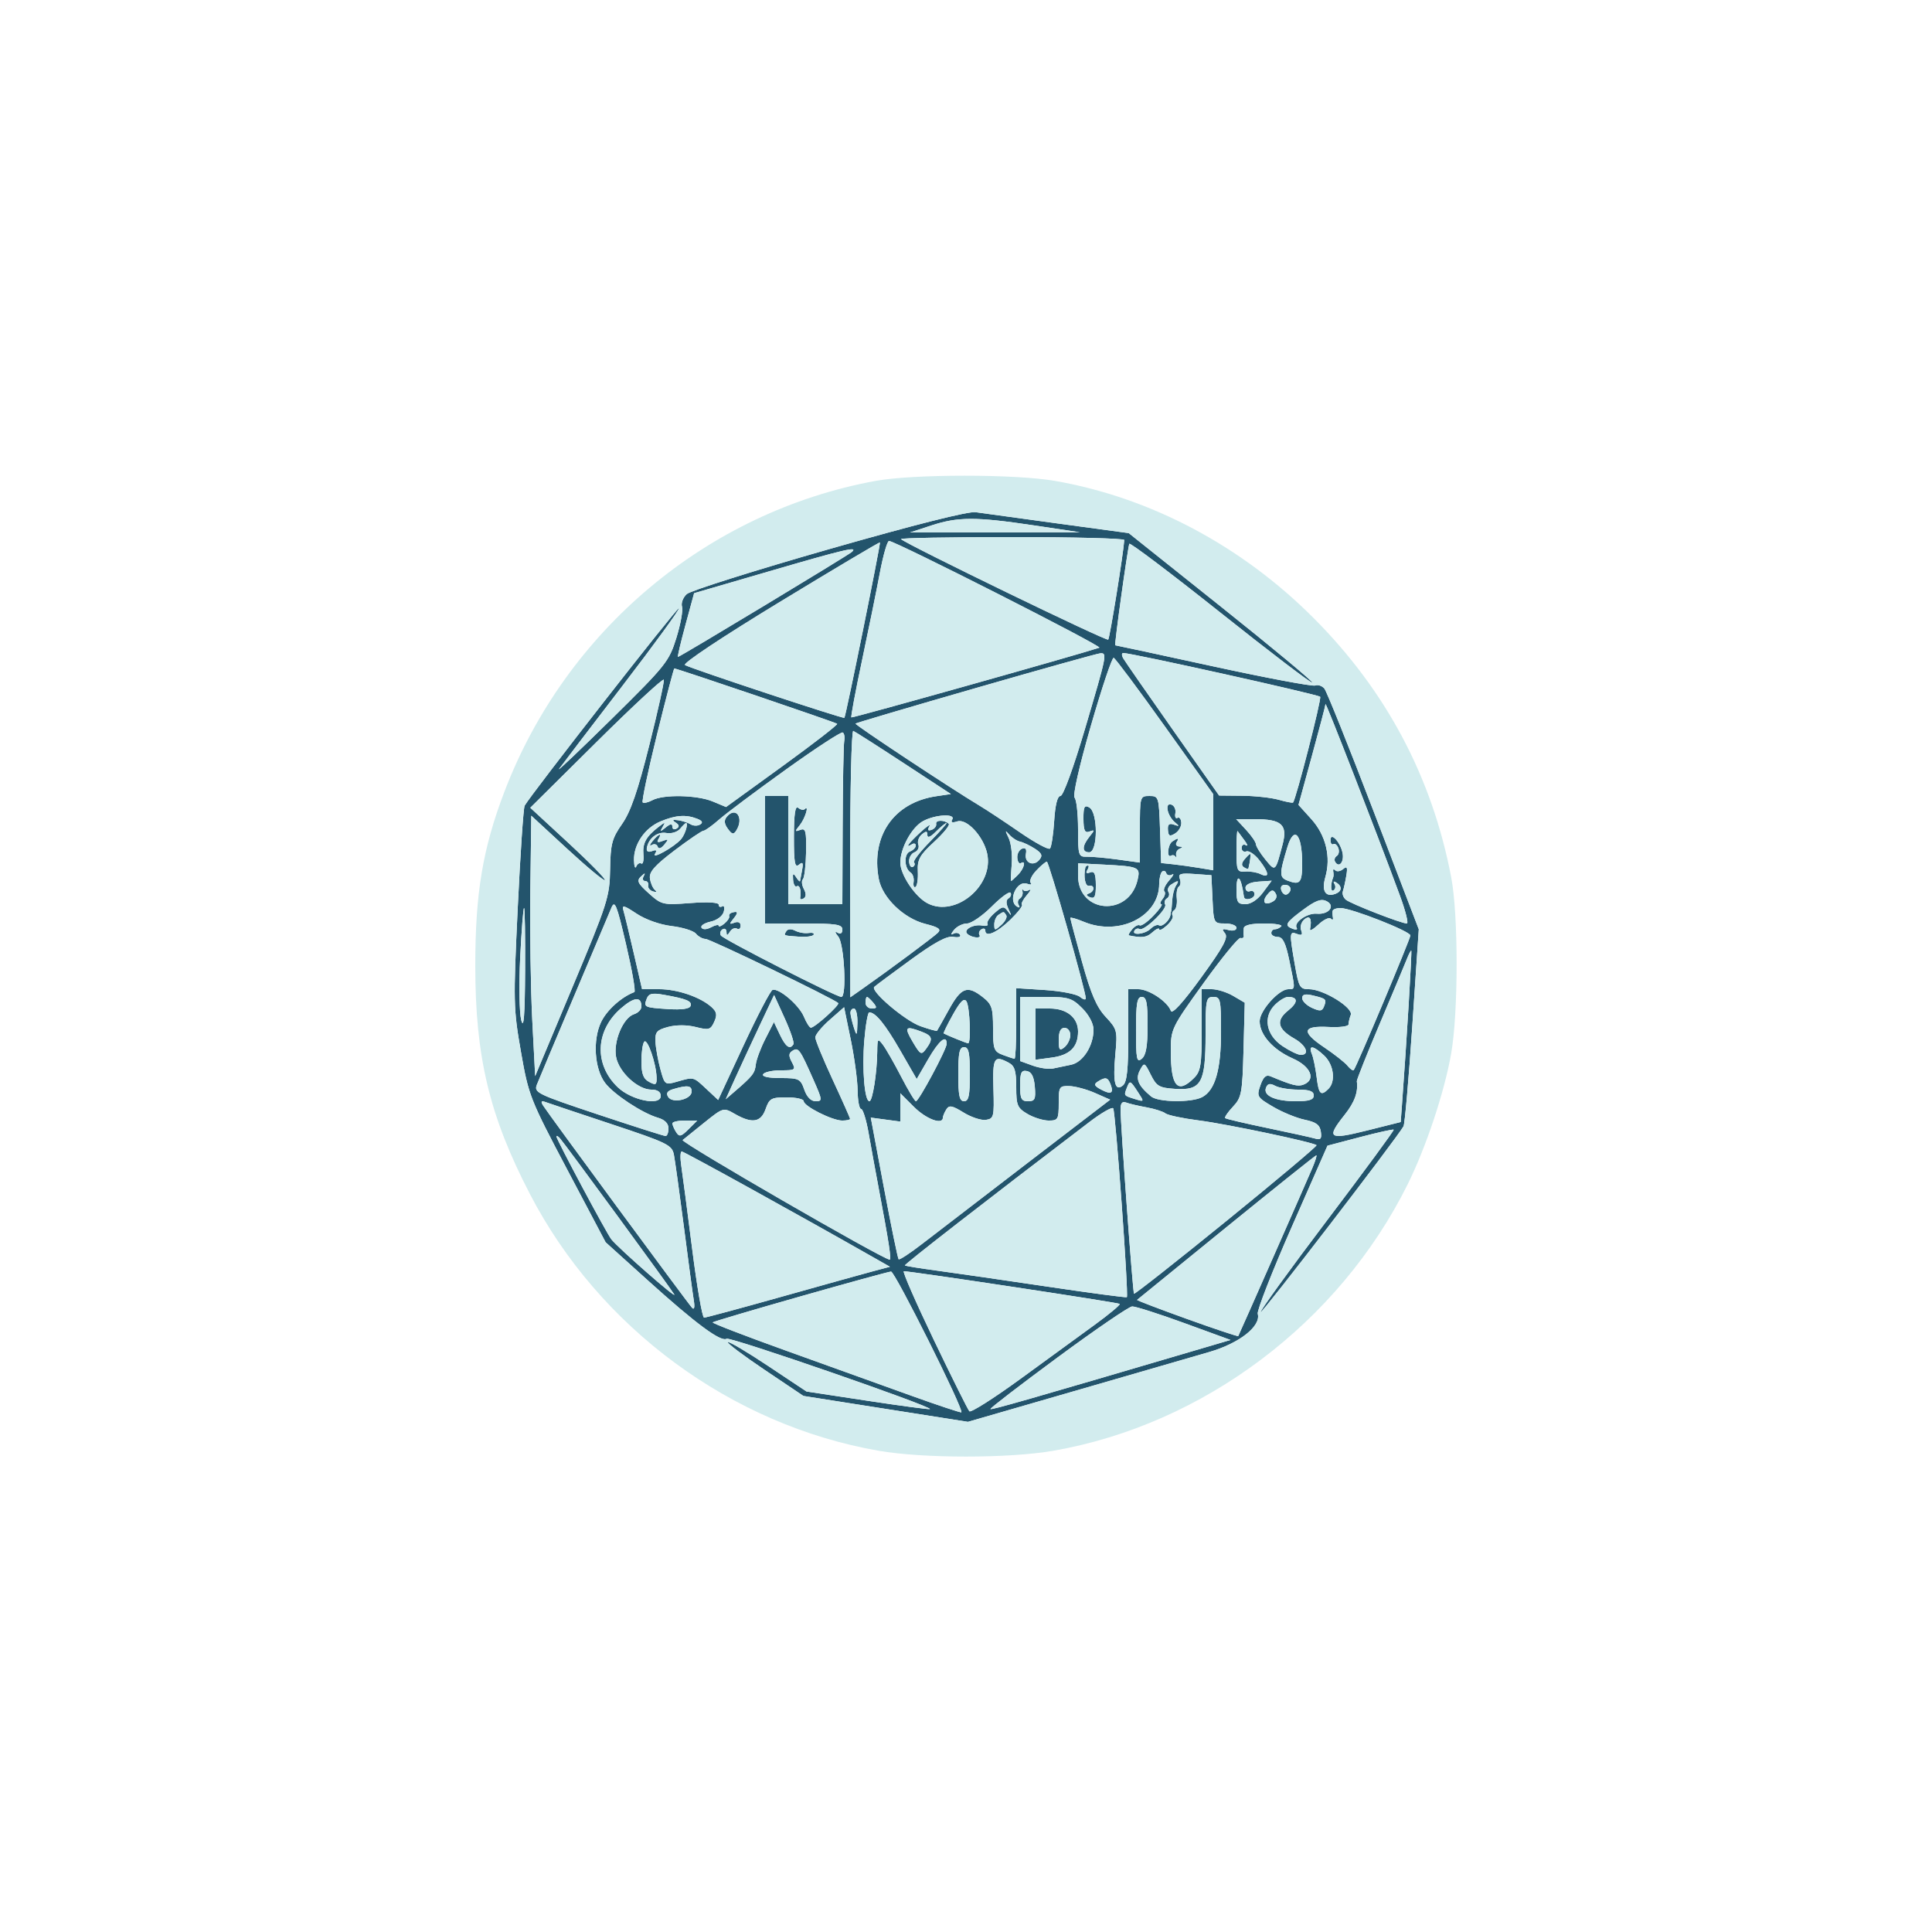<?xml version="1.0" encoding="UTF-8"?>
<svg xmlns="http://www.w3.org/2000/svg" xmlns:xlink="http://www.w3.org/1999/xlink" width="1024px" height="1024px" viewBox="0 0 1024 1024" version="1.1">
<g id="surface1">
<path style=" stroke:none;fill-rule:evenodd;fill:rgb(13.725%,32.941%,42.353%);fill-opacity:1;" d="M 439.297 291.094 C 399.871 302.375 365.988 313.074 364.004 314.863 C 362.016 316.66 360.879 319.672 361.48 321.551 C 362.074 323.434 360.734 330.887 358.488 338.105 C 354.625 350.578 352.926 352.703 324.289 380.93 C 307.715 397.262 295.129 409.238 296.324 407.551 C 297.516 405.859 312.512 386.203 329.645 363.863 C 346.781 341.531 360.379 322.836 359.875 322.324 C 359.105 321.559 281.859 420.422 278.074 427.012 C 277.43 428.137 275.781 452.555 274.406 481.281 C 272.035 530.98 272.113 534.66 276.105 557.445 C 280.164 580.637 280.93 582.594 300.645 619.91 L 320.996 658.43 L 343.281 678.559 C 368.809 701.613 382.086 711.449 385.137 709.559 C 387.012 708.406 494.219 745.5 492.879 746.844 C 492.586 747.137 477.746 745.16 459.906 742.449 L 427.465 737.523 L 407.07 723.949 C 395.855 716.48 386.246 710.801 385.719 711.324 C 385.195 711.852 394.004 718.488 405.297 726.074 L 425.828 739.879 L 469.426 746.738 L 513.023 753.605 L 569.344 737.324 C 600.32 728.375 632.574 719.035 641.023 716.57 C 657.023 711.898 668.48 702.844 666.629 696.32 C 666.156 694.629 674.273 673.895 684.676 650.238 L 703.59 607.23 L 720.852 602.695 C 730.34 600.199 738.371 598.426 738.695 598.75 C 739.02 599.074 723.074 620.762 703.266 646.945 C 683.449 673.125 667.656 694.965 668.172 695.477 C 668.922 696.227 739.676 604.195 743.895 596.969 C 744.566 595.836 746.656 571.871 748.547 543.727 L 751.984 492.547 L 728.07 430.078 C 714.914 395.727 703.164 366.422 701.953 364.961 C 700.75 363.504 698.551 362.77 697.074 363.34 C 695.594 363.906 671.285 359.34 643.047 353.195 C 614.805 347.047 591.434 342.016 591.105 342.016 C 590.531 342.016 597.547 291.43 598.559 288.23 C 598.836 287.375 620.574 303.797 646.871 324.719 C 673.164 345.645 695.094 362.355 695.602 361.852 C 696.105 361.344 674.406 343.301 647.375 321.746 L 598.238 282.555 L 560.75 277.469 C 540.137 274.672 520.5 271.977 517.121 271.48 C 513.219 270.91 484.797 278.074 439.297 291.094 M 493.57 278.531 L 482.305 282.227 L 572.414 282.113 L 547.84 278.445 C 517.137 273.863 507.75 273.875 493.57 278.531 M 477.574 285.746 C 480.316 288.484 586.422 339.961 587.371 339.012 C 588.211 338.172 595.477 293.086 595.879 286.211 C 595.926 285.363 569.09 284.672 536.234 284.672 C 503.379 284.672 476.984 285.156 477.574 285.746 M 413.234 319.094 C 382.449 337.82 361.602 351.699 363.066 352.5 C 366.855 354.574 446.988 381.094 447.539 380.461 C 448.324 379.555 466.871 288.012 466.371 287.512 C 466.121 287.262 442.211 301.469 413.234 319.094 M 466.34 303.613 C 464.59 312.91 460.336 333.809 456.887 350.066 C 453.434 366.32 450.895 379.895 451.234 380.234 C 451.695 380.699 570.965 347.164 582.656 343.285 C 584.66 342.621 474.512 286.719 471.199 286.719 C 470.273 286.719 468.09 294.324 466.34 303.613 M 407.691 302.805 L 367.891 314.398 L 363.301 331.281 C 360.773 340.566 358.996 348.16 359.344 348.16 C 360.371 348.16 449.344 294.465 451.48 292.555 C 455 289.41 448.121 291.02 407.691 302.805 M 517.336 364.648 C 482.539 374.676 453.785 383.164 453.441 383.512 C 452.863 384.086 504.266 418.09 519.512 427.219 C 523.074 429.355 532.539 435.613 540.547 441.137 C 548.547 446.648 555.719 450.531 556.496 449.754 C 557.266 448.984 558.273 442.398 558.738 435.121 C 559.281 426.578 560.461 421.891 562.066 421.891 C 563.512 421.891 568.965 406.941 575.141 386.059 C 586.727 346.859 586.891 346.047 583.172 346.266 C 581.762 346.344 552.137 354.621 517.336 364.648 M 595.355 348.953 C 596.254 350.52 608.051 367.516 621.57 386.727 L 646.145 421.648 L 658.445 421.77 C 665.211 421.836 673.906 422.797 677.766 423.898 C 681.625 425.004 685.035 425.664 685.336 425.359 C 686.863 423.828 700.613 370.203 699.711 369.301 C 698.434 368.023 599.844 346.121 595.355 346.113 C 594.449 346.109 594.449 347.391 595.355 348.953 M 578.246 384.5 C 572.004 406.102 568.484 421.656 569.566 422.809 C 570.57 423.879 571.391 431.387 571.391 439.488 C 571.391 453.445 571.637 454.215 576 454.078 C 578.535 454.004 585.906 454.672 592.387 455.555 L 604.16 457.176 L 604.16 439.531 C 604.16 422.148 604.234 421.891 609.199 421.891 C 614.121 421.891 614.254 422.305 614.828 439.648 L 615.426 457.422 L 621.57 458.066 C 624.945 458.422 631.172 459.285 635.391 459.98 L 643.07 461.25 L 643.035 441.055 L 643 420.863 L 617.414 385.023 C 603.344 365.309 591.137 348.949 590.285 348.66 C 589.434 348.375 584.02 364.504 578.246 384.5 M 348.238 389.285 C 343.496 408.523 340.074 424.727 340.641 425.289 C 341.203 425.855 343.523 425.32 345.805 424.102 C 351.672 420.961 369.555 421.359 377.82 424.816 L 384.824 427.738 L 414.684 406.105 C 431.105 394.203 444.164 384.09 443.703 383.629 C 442.98 382.898 358.82 354.305 357.406 354.305 C 357.105 354.305 352.984 370.047 348.238 389.285 M 316.148 393.336 L 281.066 428.121 L 301.328 446.82 C 312.48 457.105 321.16 465.953 320.625 466.488 C 320.09 467.023 311.094 459.559 300.629 449.906 L 281.602 432.344 L 281.09 471.66 C 280.809 493.285 281.27 524.34 282.113 540.672 L 283.648 570.371 L 303.387 523.266 C 322.078 478.645 323.137 475.352 323.363 460.801 C 323.586 447.281 324.344 444.391 329.73 436.695 C 334.262 430.219 338 419.379 344.141 394.969 C 348.699 376.828 352.16 361.219 351.828 360.273 C 351.5 359.328 335.445 374.203 316.148 393.336 M 702.551 373.191 C 702.504 374 699.262 386.355 695.344 400.641 L 688.227 426.613 L 695.031 434.145 C 702.746 442.684 705.523 454.219 702.453 464.93 C 700.352 472.266 702.531 475.766 707.91 473.699 C 711.285 472.41 711.453 469.727 708.289 467.773 C 706.879 466.898 706.48 467.211 707.301 468.535 C 708.055 469.754 707.82 471.285 706.773 471.934 C 705.195 472.91 705.121 468.809 706.645 464.895 C 706.863 464.336 706.859 462.949 706.629 461.824 C 706.406 460.699 706.898 460.461 707.738 461.297 C 708.57 462.129 710.445 461.824 711.895 460.621 C 713.98 458.895 714.328 459.66 713.559 464.219 C 713.023 467.41 712.203 471.102 711.746 472.426 C 711.281 473.75 711.996 475.746 713.336 476.859 C 715.945 479.023 742.73 489.469 745.676 489.469 C 746.641 489.469 744.969 482.789 741.953 474.625 C 730.156 442.629 702.637 371.789 702.551 373.191 M 416.656 407.809 C 400.945 419.074 385.012 431 381.246 434.305 C 377.477 437.613 373.695 440.32 372.844 440.32 C 371.996 440.32 365.125 444.996 357.574 450.703 C 347.031 458.695 344 462.125 344.469 465.555 C 344.809 468.012 346.012 470.781 347.137 471.711 C 348.352 472.711 347.934 473.023 346.109 472.477 C 344.422 471.969 343.27 470.516 343.551 469.25 C 343.836 467.98 343.086 466.945 341.895 466.945 C 340.703 466.945 340.379 465.797 341.172 464.387 C 342.203 462.555 341.801 462.594 339.754 464.52 C 337.328 466.805 337.965 468.176 343.887 473.496 C 350.676 479.59 351.32 479.738 365.898 478.637 C 375.141 477.941 380.93 478.273 380.93 479.512 C 380.93 480.613 381.766 481.004 382.785 480.375 C 383.805 479.738 384.176 481.02 383.602 483.211 C 382.996 485.531 380.074 487.734 376.605 488.496 C 373.328 489.215 371.176 490.656 371.82 491.691 C 372.516 492.82 374.586 492.719 376.953 491.453 C 379.141 490.285 380.93 489.934 380.93 490.676 C 380.93 491.414 382.281 490.898 383.934 489.523 C 385.586 488.156 386.738 486.43 386.496 485.691 C 386.25 484.953 386.738 484.121 387.586 483.84 C 391.129 482.66 391.504 483.531 388.859 486.785 C 386.426 489.773 386.484 490.074 389.289 489.031 C 391.254 488.289 392.535 488.914 392.535 490.602 C 392.535 492.137 391.66 492.852 390.602 492.191 C 389.535 491.535 387.859 492.266 386.875 493.82 C 385.469 496.035 385.078 496.059 385.055 493.961 C 385.039 492.484 384.09 491.859 382.945 492.566 C 381.801 493.273 381.41 494.738 382.086 495.824 C 383.352 497.875 443.176 528.387 445.926 528.387 C 448.887 528.387 447.488 500.344 444.336 496.465 C 442.531 494.238 442.359 493.391 443.906 494.32 C 445.516 495.289 446.465 494.676 446.465 492.664 C 446.465 489.984 443.164 489.469 425.984 489.469 L 405.504 489.469 L 405.504 421.891 L 417.789 421.891 L 417.789 479.23 L 446.465 479.23 L 446.621 437.762 C 446.711 414.949 447.086 394.68 447.461 392.711 C 447.84 390.746 447.484 388.73 446.68 388.23 C 445.871 387.73 432.359 396.539 416.656 407.809 M 450.613 457.645 L 450.691 528.57 L 457.281 523.945 C 471.02 514.309 494.691 496.73 497.074 494.395 C 499 492.512 497.523 491.453 490.469 489.68 C 478.996 486.789 467.645 475.824 465.766 465.82 C 461.488 443.031 473.797 425.328 496.219 422.016 L 503.996 420.863 L 478.984 404.48 C 465.23 395.469 453.199 387.785 452.262 387.41 C 451.309 387.035 450.574 418.641 450.613 457.645 M 420.797 443.426 C 420.766 457.18 421.273 460.109 423.395 458.352 C 425.461 456.637 425.844 457.23 425.141 461.039 C 424.645 463.719 424.156 466.379 424.055 466.945 C 423.953 467.504 423.004 466.602 421.945 464.926 C 420.422 462.512 420.09 462.801 420.355 466.316 C 420.539 468.762 421.422 470.305 422.316 469.754 C 423.836 468.816 424.789 471.996 424.129 475.801 C 423.965 476.73 424.781 476.906 425.941 476.191 C 427.324 475.336 427.363 473.625 426.059 471.184 C 424.969 469.148 424.738 466.824 425.547 466.02 C 426.352 465.215 427.109 458.719 427.238 451.586 C 427.441 440.453 427.004 438.789 424.164 439.852 C 421.234 440.949 421.199 440.676 423.844 437.426 C 426.672 433.953 429.059 426.32 426.531 428.852 C 425.875 429.504 424.324 429.203 423.09 428.176 C 421.484 426.852 420.824 431.234 420.797 443.426 M 574.254 434.055 C 574.301 440.246 574.98 441.656 577.461 440.73 C 580.234 439.691 580.254 439.984 577.625 443.215 C 573.465 448.324 573.328 451.73 577.281 451.73 C 581.953 451.73 582.004 430.574 577.344 427.965 C 574.754 426.516 574.211 427.594 574.254 434.055 M 618.871 429.352 C 619.227 431.441 620.898 434.305 622.59 435.715 C 625.27 437.953 625.219 438.125 622.195 437.078 C 619.656 436.195 618.805 436.949 619.031 439.898 C 619.273 443.18 619.984 443.52 622.852 441.73 C 624.789 440.52 626.254 437.93 626.105 435.969 C 625.961 434.016 625.047 432.898 624.078 433.5 C 623.109 434.102 622.609 432.98 622.965 431.012 C 623.324 429.039 622.398 427.012 620.914 426.488 C 619.191 425.891 618.453 426.922 618.871 429.352 M 385.211 432.93 C 383.672 434.785 383.828 436.605 385.77 439.266 C 388.023 442.344 388.805 442.496 390.285 440.113 C 394.445 433.453 390 427.16 385.211 432.93 M 350.105 435.359 C 341.746 438.836 335.801 447.555 336.035 455.996 C 336.121 459.199 336.664 460.664 337.23 459.25 C 337.805 457.836 339 457.129 339.891 457.68 C 340.781 458.23 341.289 456.09 341.02 452.926 C 340.504 446.898 342.43 443.395 349.066 438.27 C 352.602 435.539 352.84 435.539 351.23 438.27 C 349.672 440.922 349.898 440.953 352.887 438.535 C 355.328 436.551 356.352 436.434 356.352 438.145 C 356.352 439.469 357.371 439.93 358.621 439.16 C 360.199 438.184 360.047 437.215 358.105 435.961 C 356.074 434.645 356.43 434.32 359.426 434.738 C 361.676 435.059 364.676 436.039 366.078 436.914 C 367.488 437.797 369.73 437.84 371.066 437.016 C 372.73 435.984 372.25 435.031 369.531 433.965 C 363.559 431.629 358.148 432.016 350.105 435.359 M 489.23 435.203 C 483.25 438.453 477.184 449.547 477.184 457.219 C 477.184 463.613 485.012 475.309 491.578 478.746 C 506.395 486.484 526.941 469.34 523.203 452.344 C 521.199 443.219 512.414 433.77 507.41 435.355 C 504.676 436.227 503.766 435.898 504.695 434.395 C 506.734 431.094 495.734 431.672 489.23 435.203 M 496.191 436.672 C 496.434 437.836 495.359 439.25 493.797 439.82 C 491.84 440.523 491.461 439.965 492.574 438.023 C 493.469 436.469 491.297 437.906 487.738 441.215 C 481.32 447.195 479.41 449.91 483.328 447.488 C 484.453 446.789 485.375 447.102 485.375 448.172 C 485.375 449.246 483.996 450.648 482.305 451.301 C 478.965 452.578 479.219 460.27 482.676 462.504 C 483.84 463.262 484.547 465.488 484.238 467.465 C 483.934 469.445 484.395 470.621 485.262 470.09 C 486.125 469.555 486.664 465.828 486.465 461.809 C 486.156 455.59 487.434 453.281 495.109 446.203 C 500.066 441.637 503.559 437.34 502.879 436.66 C 500.695 434.477 495.727 434.484 496.191 436.672 M 660.398 439.789 C 663.262 442.875 665.637 446.328 665.676 447.469 C 665.715 448.605 667.977 452.262 670.695 455.59 C 676.055 462.148 675.941 462.25 679.816 447.488 C 682.539 437.125 679.285 434.176 665.125 434.176 L 655.195 434.176 L 660.398 439.789 M 360.449 439.289 C 359.023 441.012 355.816 441.98 353.156 441.5 C 348.391 440.637 343.586 444.406 342.82 449.602 C 342.57 451.289 343.637 451.859 345.625 451.094 C 347.898 450.219 348.352 450.645 347.172 452.555 C 345.156 455.816 357.664 448.738 361.031 444.719 C 363.164 442.164 364.953 436.227 363.59 436.227 C 363.266 436.227 361.855 437.605 360.449 439.289 M 496.07 440.773 C 493.148 443.695 491.52 444.34 491.52 442.574 C 491.52 440.41 490.891 440.344 488.57 442.27 C 486.945 443.613 486.121 446.023 486.734 447.621 C 487.352 449.219 486.434 451.07 484.703 451.73 C 482.977 452.395 481.691 454.645 481.844 456.73 C 482 458.809 482.922 460.031 483.891 459.43 C 484.859 458.828 485.105 457.801 484.441 457.129 C 483.77 456.465 487.594 451.488 492.93 446.074 C 498.266 440.656 502.18 436.227 501.625 436.227 C 501.074 436.227 498.574 438.27 496.07 440.773 M 534.605 444.125 C 535.895 446.773 536.629 452.996 536.238 457.945 C 535.844 462.895 535.695 466.945 535.898 466.945 C 536.113 466.945 537.73 465.496 539.504 463.727 C 542.801 460.426 544.016 455.66 541.102 457.465 C 540.203 458.016 539.344 456.766 539.191 454.68 C 539.031 452.594 540.16 450.41 541.695 449.82 C 543.566 449.105 544.246 450.012 543.75 452.566 C 542.836 457.324 547.762 459.48 550.898 455.695 C 552.727 453.496 552.195 452.211 548.488 449.809 C 545.879 448.125 542.363 446.449 540.68 446.09 C 538.996 445.734 536.41 444.059 534.934 442.371 C 532.695 439.801 532.641 440.09 534.605 444.125 M 655.359 450.965 C 655.359 461.449 655.699 462.262 659.969 461.926 C 662.504 461.73 666.191 462.344 668.16 463.305 C 673.012 465.656 672.699 462.566 667.398 455.828 C 665.012 452.797 661.941 450.738 660.574 451.266 C 659.211 451.789 658.09 450.965 658.09 449.43 C 658.09 447.898 659.09 447.238 660.309 447.969 C 661.531 448.699 661.176 447.512 659.523 445.32 C 657.871 443.137 656.262 440.961 655.941 440.488 C 655.621 440.02 655.359 444.734 655.359 450.965 M 345.852 445.836 C 344.305 447.738 344.113 448.656 345.426 447.871 C 346.734 447.078 348.156 447.469 348.57 448.727 C 349.051 450.16 350.371 449.766 352.109 447.664 C 354.523 444.75 354.41 444.504 351.184 445.738 C 348.641 446.719 347.949 446.414 348.969 444.766 C 351.199 441.148 349.051 441.891 345.852 445.836 M 682.34 449.023 C 677.969 463.484 677.996 465.066 682.656 466.828 C 689.016 469.234 690.176 467.836 690.176 457.773 C 690.176 441.996 685.906 437.227 682.34 449.023 M 705.195 445.25 C 705.195 446.945 705.863 447.914 706.684 447.41 C 707.512 446.898 708.695 447.836 709.328 449.484 C 709.961 451.129 709.578 453.031 708.484 453.711 C 707.391 454.387 707.035 455.809 707.695 456.879 C 709.734 460.191 712.496 456.855 711.594 452.172 C 710.48 446.391 705.195 440.68 705.195 445.25 M 621.363 445.984 C 618.891 447.641 618.246 455.055 620.711 453.531 C 621.555 453.012 622.629 453.281 623.105 454.129 C 623.578 454.984 623.711 454.59 623.395 453.254 C 623.078 451.922 623.926 450.379 625.266 449.828 C 627.012 449.121 626.941 448.789 625.031 448.676 C 623.555 448.586 622.922 447.59 623.613 446.465 C 625.105 444.051 624.461 443.914 621.363 445.984 M 659.609 455.5 C 657.965 457.477 657.891 458.805 659.355 459.715 C 660.535 460.445 661.574 460.754 661.66 460.41 C 662.578 456.695 663.07 452.609 662.602 452.609 C 662.27 452.609 660.926 453.91 659.609 455.5 M 549.199 461.465 C 546.738 464.078 545.43 466.996 546.285 467.934 C 547.141 468.875 546.254 469.078 544.32 468.387 C 538.898 466.441 534.035 477.422 538.969 480.469 C 540.355 481.324 540.746 481.012 539.93 479.691 C 539.176 478.469 539.453 476.914 540.551 476.234 C 541.645 475.559 542.27 473.887 541.941 472.512 C 541.609 471.141 541.73 470.711 542.203 471.566 C 542.68 472.414 544.145 472.488 545.453 471.727 C 546.766 470.961 546.227 472.184 544.25 474.441 C 542.281 476.695 541.109 478.988 541.66 479.539 C 542.211 480.086 539.449 483.645 535.535 487.441 C 528.43 494.328 522.238 497.039 522.238 493.266 C 522.238 492.176 521.305 491.859 520.16 492.566 C 519.016 493.273 518.559 494.629 519.145 495.574 C 520.43 497.66 514.809 497.059 512.629 494.879 C 510.461 492.711 516.023 489.695 520.586 490.57 C 522.68 490.977 523.945 490.57 523.391 489.676 C 522.836 488.773 524.512 486.191 527.109 483.926 C 531.406 480.195 532.066 480.121 534.25 483.105 C 536.195 485.766 536.254 485.535 534.566 481.914 C 533.141 478.875 533.141 477.02 534.555 476.145 C 535.703 475.434 536.18 474.105 535.613 473.191 C 535.051 472.27 530.547 475.559 525.609 480.5 C 520.676 485.434 514.785 489.469 512.52 489.469 C 510.254 489.469 507.141 491.031 505.594 492.934 C 503.996 494.91 503.824 495.781 505.203 494.949 C 506.531 494.156 508.164 494.379 508.828 495.453 C 509.512 496.559 507.977 497.035 505.297 496.551 C 501.895 495.93 495.469 499.395 482.523 508.824 C 472.609 516.051 463.988 522.465 463.375 523.078 C 461.176 525.281 479.695 541.02 487.895 543.91 C 492.496 545.531 496.43 546.621 496.645 546.324 C 496.863 546.031 499.715 540.953 502.984 535.039 C 509.504 523.25 512.734 522.078 520.941 528.535 C 525.691 532.27 526.336 534.234 526.336 544.965 C 526.336 556.164 526.762 557.32 531.59 559.156 C 534.48 560.254 537.246 561.148 537.734 561.148 C 538.227 561.148 538.625 552.734 538.625 542.449 L 538.625 523.75 L 553.91 524.73 C 562.316 525.27 570.609 526.887 572.34 528.324 C 574.074 529.762 575.488 530.141 575.488 529.172 C 575.488 525.316 555.953 456.73 554.852 456.719 C 554.203 456.711 551.66 458.844 549.199 461.465 M 571.391 464.074 C 571.391 484.203 598.324 486.18 602.934 466.387 C 604.52 459.59 603.734 459.234 585.215 458.273 L 571.391 457.559 L 571.391 464.074 M 575.262 459.773 C 574.176 464.664 575.203 469.922 577.172 469.504 C 580.344 468.828 580.305 472.504 577.129 473.566 C 575.48 474.113 575.695 474.773 577.77 475.574 C 580.203 476.512 580.859 475.105 580.816 469.012 C 580.77 463.094 580.055 461.535 577.789 462.406 C 575.875 463.137 575.344 462.691 576.297 461.148 C 577.109 459.828 577.262 458.75 576.637 458.75 C 576.004 458.75 575.387 459.215 575.262 459.773 M 615.895 462.035 C 615.07 462.859 614.398 465.77 614.398 468.504 C 614.398 485.766 593.18 496.398 574.398 488.551 C 570.496 486.922 567.297 486.016 567.297 486.535 C 567.297 487.059 570.086 497.547 573.496 509.828 C 578.219 526.844 581.203 533.785 586.035 538.949 C 592.094 545.441 592.32 546.305 591.176 558.59 C 589.762 573.746 590.969 578.785 595.184 575.289 C 597.305 573.531 598.016 566.824 598.016 548.613 L 598.016 524.289 L 603.324 524.289 C 608.965 524.289 618.805 530.84 620.594 535.789 C 621.285 537.695 627.02 531.379 636.641 518.121 C 648.461 501.836 651.125 496.891 649.273 494.664 C 647.387 492.391 647.75 492.055 651.145 492.945 C 653.539 493.57 655.359 493.059 655.359 491.762 C 655.359 490.5 652.641 489.469 649.316 489.469 C 643.328 489.469 643.262 489.344 642.66 476.672 L 642.051 463.871 L 633.074 463.23 C 625.703 462.699 624.316 463.145 625.305 465.727 C 625.965 467.449 625.75 469.328 624.824 469.898 C 623.898 470.477 623.398 473.262 623.711 476.102 C 624.02 478.941 623.422 481.789 622.375 482.434 C 621.328 483.078 620.93 484.344 621.484 485.246 C 622.039 486.141 620.676 488.523 618.445 490.539 C 616.219 492.555 614.398 493.453 614.398 492.547 C 614.398 491.637 612.77 492.359 610.773 494.164 C 607.727 496.926 605.363 497.23 598.281 495.773 C 597.859 495.684 598.656 494.246 600.047 492.566 C 601.441 490.891 603.254 489.934 604.078 490.445 C 604.906 490.953 608.199 488.645 611.398 485.301 C 614.594 481.965 616.469 479.23 615.555 479.23 C 614.645 479.23 614.926 477.996 616.18 476.484 C 617.434 474.969 617.859 473.137 617.125 472.398 C 616.391 471.664 617.551 469.059 619.699 466.605 C 621.855 464.148 622.547 462.77 621.23 463.531 C 619.922 464.297 618.52 463.941 618.113 462.734 C 617.715 461.531 616.715 461.215 615.895 462.035 M 655.359 471.719 C 655.359 478.203 656.004 479.23 660.094 479.23 C 662.996 479.23 666.609 476.82 669.426 473.016 L 674.02 466.801 L 667.078 467.27 C 662.852 467.551 660.141 468.816 660.141 470.5 C 660.141 472.02 661.215 472.852 662.531 472.344 C 663.844 471.844 664.922 472.57 664.922 473.965 C 664.922 476.43 659.613 477.695 659.301 475.305 C 657.859 464.34 655.359 462.066 655.359 471.719 M 620.797 468.797 C 619.238 469.781 618.566 471.547 619.289 472.715 C 620.02 473.895 619.66 475.441 618.496 476.16 C 617.336 476.879 616.914 478.324 617.559 479.375 C 618.953 481.629 606.227 493.82 603.949 492.414 C 603.094 491.887 601.91 492.234 601.32 493.195 C 599.566 496.035 606.945 495.172 609.934 492.184 C 611.445 490.672 613.426 489.895 614.328 490.453 C 615.996 491.48 620.047 487.727 620.371 484.863 C 620.465 484.02 620.641 483.094 620.766 482.816 C 620.887 482.535 621.121 480 621.289 477.184 C 621.461 474.371 622.336 470.914 623.238 469.504 C 625.164 466.504 624.648 466.352 620.797 468.797 M 679.191 472.051 C 679.84 473.734 681.191 474.605 682.199 473.98 C 685.09 472.195 684.336 468.988 681.023 468.988 C 679.195 468.988 678.48 470.195 679.191 472.051 M 671.785 474.066 C 668.547 477.965 670.246 480.273 674.57 477.855 C 676.477 476.789 677.066 475.07 676.078 473.477 C 674.801 471.398 673.891 471.523 671.785 474.066 M 690.816 482.094 C 681.289 489.148 680.523 490.523 685.16 492.301 C 686.91 492.969 687.855 492.73 687.262 491.77 C 685.523 488.969 692.816 483.836 697.887 484.285 C 704.316 484.855 708.023 480.125 703.109 477.629 C 700.289 476.195 697.32 477.273 690.816 482.094 M 324 481.281 C 322.828 484.094 313.879 505.297 304.105 528.387 C 294.324 551.477 285.539 572.379 284.578 574.84 C 282.914 579.094 284.48 579.863 317.031 590.715 C 335.844 596.98 351.926 602.109 352.77 602.109 C 353.613 602.109 354.305 600.297 354.305 598.074 C 354.305 595.43 352.359 593.477 348.672 592.406 C 340.445 590.023 325.211 579.977 320.695 573.945 C 315.07 566.441 314.074 551.238 318.578 541.746 C 321.59 535.398 329.324 528.426 336.23 525.828 C 336.996 525.547 335.031 514.254 331.871 500.734 C 326.828 479.215 325.855 476.797 324 481.281 M 330.461 482.664 C 331.07 484.719 333.535 494.926 335.941 505.344 L 340.309 524.289 L 349.422 524.289 C 359.059 524.289 371.27 528.469 377.137 533.781 C 379.914 536.297 380.211 537.953 378.539 541.621 C 376.625 545.824 375.684 546.09 368.805 544.344 C 364.156 543.16 358.453 543.137 354.164 544.281 C 348.09 545.891 347.176 546.953 347.406 552.109 C 347.555 555.395 348.727 561.93 350.004 566.629 C 352.297 575.039 352.441 575.148 358.934 573.285 C 367.828 570.734 367.387 570.621 374.426 577.199 L 380.641 583.012 L 394.059 554.172 C 401.434 538.316 408.363 525.039 409.461 524.676 C 412.816 523.555 423.547 532.73 426.105 538.914 C 427.441 542.137 429.109 544.73 429.816 544.684 C 432.02 544.547 445.234 532.613 444.266 531.645 C 441.977 529.355 376.395 497.664 373.945 497.664 C 372.43 497.664 370.145 496.41 368.875 494.875 C 367.602 493.344 361.816 491.523 356.016 490.84 C 349.805 490.105 342.148 487.395 337.41 484.262 C 330.555 479.719 329.52 479.48 330.461 482.664 M 275.715 507.391 C 275.004 521.754 275.25 536.73 276.266 540.672 C 277.594 545.844 278.172 538.566 278.32 514.559 C 278.434 496.254 278.184 481.281 277.766 481.281 C 277.352 481.281 276.426 493.031 275.715 507.391 M 706.32 482.816 C 706.184 483.66 706.262 485.273 706.488 486.398 C 706.715 487.523 706.199 487.75 705.352 486.895 C 704.488 486.039 701.574 487.422 698.863 489.965 C 696.148 492.512 694.121 493.672 694.344 492.547 C 695.469 486.941 694.273 484.871 691.32 487.324 C 689.699 488.672 688.934 491.246 689.629 493.051 C 690.566 495.488 690.012 495.988 687.461 495.012 C 683.395 493.449 683.328 494.328 686.289 511.32 C 688.375 523.281 688.953 524.289 693.789 524.289 C 701.434 524.289 717.391 534.129 715.93 537.941 C 715.281 539.629 714.75 541.879 714.75 542.949 C 714.75 544.016 710.012 544.637 704.219 544.316 C 690.25 543.559 689.523 546.852 701.84 555.113 C 707.25 558.75 712.824 563.141 714.219 564.871 C 715.613 566.605 717.102 567.629 717.52 567.145 C 719.02 565.426 747.52 497.66 747.52 495.816 C 747.52 493.578 716.164 481.281 710.48 481.281 C 708.324 481.281 706.449 481.969 706.32 482.816 M 529.203 484.895 C 527.969 485.719 526.969 488.016 526.984 489.988 C 527.016 493.328 527.281 493.344 530.727 490.23 C 532.766 488.387 533.941 486.078 533.336 485.102 C 532.023 482.988 532.059 482.988 529.203 484.895 M 659.215 492.031 C 659.078 493.441 659.078 495.285 659.215 496.129 C 659.344 496.969 658.566 497.434 657.48 497.148 C 656.391 496.871 647.637 507.559 638.023 520.91 C 620.871 544.73 620.547 545.398 620.547 557.094 C 620.547 575.879 624.148 580.074 632.828 571.391 C 636.41 567.816 636.93 564.566 636.93 545.789 L 636.93 524.289 L 642.246 524.289 C 645.164 524.289 650.305 525.898 653.656 527.871 L 659.754 531.453 L 659.094 556.387 C 658.48 579.477 658.066 581.703 653.477 586.586 C 650.75 589.484 648.906 592.203 649.379 592.629 C 649.855 593.055 659.914 595.414 671.746 597.875 C 683.57 600.336 694.934 602.84 697 603.445 C 699.98 604.316 700.609 603.57 700.07 599.824 C 699.551 596.211 697.574 594.734 691.57 593.496 C 687.266 592.605 679.727 589.523 674.82 586.645 C 666.254 581.629 665.98 581.16 668.035 575.25 C 669.625 570.695 671.051 569.453 673.523 570.496 C 684.945 575.285 687.875 576.023 690.898 574.863 C 697.68 572.262 694.781 565.238 685.172 560.988 C 674.66 556.344 667.648 548.445 667.648 541.262 C 667.648 535.664 677.836 524.289 682.852 524.289 C 686.641 524.289 686.625 524.699 683.34 508.93 C 681.43 499.754 679.898 496.637 677.305 496.613 C 675.391 496.605 673.82 495.684 673.809 494.57 C 673.801 493.453 674.641 492.547 675.672 492.547 C 676.699 492.547 678.238 491.852 679.078 491.012 C 679.93 490.164 675.855 489.469 670.039 489.469 C 663.066 489.469 659.375 490.344 659.215 492.031 M 416.77 493.559 C 415.281 495.977 414.945 495.836 423.52 496.461 C 427.234 496.73 430.699 496.27 431.215 495.441 C 431.727 494.609 430.531 494.191 428.555 494.504 C 426.578 494.824 423.406 494.281 421.5 493.297 C 419.406 492.215 417.539 492.32 416.77 493.559 M 745.625 508.414 C 744.641 510.949 738.234 526.23 731.395 542.371 C 724.555 558.512 719.047 572.336 719.145 573.09 C 719.93 578.828 717.98 584.211 712.703 590.852 C 702.801 603.316 704.176 604.289 724.48 599.199 L 742.398 594.703 L 743.02 586.309 C 745.566 551.891 748.461 503.809 747.988 503.809 C 747.676 503.809 746.613 505.879 745.625 508.414 M 342.809 529.273 C 341.059 533.836 341.41 534.012 354.125 534.836 C 361.32 535.301 365.496 534.715 366.016 533.164 C 366.875 530.621 363.949 529.406 351.766 527.246 C 345.703 526.172 343.836 526.594 342.809 529.273 M 690.176 529.039 C 690.176 530.57 692.512 532.887 695.363 534.184 C 699.637 536.129 700.77 535.988 701.762 533.406 C 703.227 529.594 702.941 529.32 695.809 527.609 C 691.766 526.641 690.176 527.047 690.176 529.039 M 328.949 534.586 C 315.477 546.422 314.82 564.191 327.422 576.262 C 334.656 583.195 350.211 586.34 350.211 580.879 C 350.211 578.703 348.469 577.535 345.246 577.535 C 338.047 577.535 328.051 568.281 326.535 560.203 C 324.988 551.977 330.289 539.371 336.07 537.535 C 338.215 536.855 339.969 535.035 339.969 533.488 C 339.969 527.984 336.016 528.379 328.949 534.586 M 402.555 543.746 C 398.301 552.754 392.531 565.184 389.73 571.371 L 384.641 582.613 L 389.379 578.535 C 398.906 570.34 400.09 568.824 400.578 564.254 C 400.855 561.691 403.129 555.57 405.637 550.656 L 410.195 541.719 L 413.34 548.363 C 416.434 554.898 418.691 556.5 420.535 553.469 C 421.051 552.625 418.953 546.406 415.875 539.648 L 410.285 527.359 L 402.555 543.746 M 458.75 531.453 C 458.75 533.145 460.246 534.531 462.074 534.531 C 464.797 534.531 464.934 533.977 462.852 531.453 C 461.445 529.766 459.949 528.387 459.523 528.387 C 459.102 528.387 458.75 529.766 458.75 531.453 M 505.078 537.727 C 502.094 543.07 499.895 547.574 500.195 547.738 C 502.273 548.879 512.371 552.961 513.121 552.961 C 514.789 552.961 514.031 533.57 512.246 530.762 C 510.984 528.77 509.02 530.68 505.078 537.727 M 540.672 545.379 L 540.672 562.375 L 547.328 564.781 C 550.988 566.105 555.824 566.805 558.078 566.34 C 560.336 565.875 564.695 564.965 567.77 564.32 C 574.031 563 579.586 554.266 579.586 545.734 C 579.586 542.52 577.176 537.949 573.602 534.371 C 568.195 528.969 566.301 528.387 554.141 528.387 L 540.672 528.387 L 540.672 545.379 M 602.109 546.039 C 602.109 561.504 602.496 563.387 605.184 561.148 C 607.406 559.305 608.254 554.426 608.254 543.496 C 608.254 531.426 607.641 528.387 605.184 528.387 C 602.691 528.387 602.109 531.711 602.109 546.039 M 638.977 548.406 C 638.977 574.016 636.734 578.02 622.914 577.129 C 614.406 576.578 613.004 575.773 609.961 569.676 C 606.637 563.012 606.484 562.949 604.184 567.246 C 601.727 571.844 603.219 575.359 610.086 581.121 C 613.828 584.262 631.59 584.488 637.234 581.469 C 644.055 577.82 647.172 566.977 647.172 546.879 C 647.172 529.75 646.863 528.387 643.07 528.387 C 639.254 528.387 638.977 529.75 638.977 548.406 M 675.719 532.602 C 669.289 539.031 671.047 548.602 679.727 554.43 C 683.555 557 687.93 559.105 689.453 559.105 C 694.363 559.105 692.375 554.086 686.031 550.477 C 677.109 545.398 676.105 540.891 682.715 535.621 C 688.121 531.309 688.102 528.387 682.664 528.387 C 681.164 528.387 678.039 530.281 675.719 532.602 M 439.754 540.547 C 435.559 544.227 432.129 548.41 432.129 549.844 C 432.129 551.273 436.273 561.387 441.344 572.305 C 446.414 583.227 450.559 592.555 450.559 593.039 C 450.559 593.523 448.68 593.922 446.379 593.922 C 441.09 593.922 425.984 586.305 425.984 583.641 C 425.984 582.535 421.926 581.629 416.969 581.629 C 408.797 581.629 407.754 582.203 405.809 587.773 C 403.324 594.906 398.641 595.664 389.504 590.426 C 383.43 586.934 383.379 586.949 373.465 594.871 C 367.996 599.234 362.762 603.461 361.836 604.25 C 360.496 605.395 468.25 667.648 471.57 667.648 C 472.539 667.648 471.129 658.484 465.91 630.785 C 464.102 621.211 461.613 607.613 460.387 600.574 C 459.156 593.535 457.359 587.773 456.398 587.773 C 455.441 587.773 454.613 583.398 454.559 578.051 C 454.512 572.695 452.875 560.566 450.926 551.086 L 447.387 533.844 L 439.754 540.547 M 450.766 537.09 C 450.875 538.496 451.703 541.949 452.609 544.77 C 454.07 549.336 454.27 549.066 454.449 542.211 C 454.566 537.984 453.734 534.531 452.609 534.531 C 451.48 534.531 450.648 535.68 450.766 537.09 M 548.863 548.109 L 548.863 561.691 L 557.496 560.535 C 567.066 559.25 571.391 554.953 571.391 546.738 C 571.391 539.363 565.445 534.531 556.379 534.531 L 548.863 534.531 L 548.863 548.109 M 458.113 551.273 C 456.824 566.625 458.238 583.68 460.801 583.68 C 462.477 583.68 464.859 568.535 464.961 557.281 C 465.02 550.422 465.234 550.164 467.961 553.766 C 469.578 555.898 473.926 563.5 477.625 570.656 C 481.324 577.809 484.852 583.672 485.461 583.672 C 486.984 583.68 501.762 556.086 501.762 553.227 C 501.762 548.078 497.672 551.488 491.934 561.422 L 485.871 571.926 L 477.18 556.809 C 469.121 542.801 464.055 536.574 460.703 536.574 C 459.961 536.574 458.789 543.191 458.113 551.273 M 483.75 552.191 C 487.82 559.09 488.324 559.352 490.852 555.895 C 494.715 550.613 494.273 549.031 488.316 546.766 C 479.82 543.535 479.125 544.355 483.75 552.191 M 561.148 551.16 C 561.148 556.613 561.605 557.18 564.227 555.012 C 565.914 553.605 567.297 550.73 567.297 548.613 C 567.297 546.5 565.914 544.77 564.227 544.77 C 562.148 544.77 561.148 546.844 561.148 551.16 M 341.504 552.094 C 340.66 552.945 339.969 557.605 339.969 562.445 C 339.969 569.148 340.945 571.77 344.066 573.441 C 347.613 575.34 348.141 575.012 348 570.949 C 347.754 563.59 343.203 550.379 341.504 552.094 M 420.109 556.891 C 417.977 558.203 417.887 559.551 419.699 562.941 C 421.895 567.047 421.559 567.297 413.891 567.297 C 409.41 567.297 405.176 568.219 404.48 569.344 C 403.699 570.609 407.227 571.391 413.68 571.391 C 423.469 571.391 424.289 571.789 426.289 577.535 C 427.648 581.441 429.844 583.68 432.301 583.68 C 435.965 583.68 435.91 583.086 431.234 572.512 C 423.941 556.031 423.199 554.98 420.109 556.891 M 507.906 569.344 C 507.906 580.727 508.539 583.68 510.977 583.68 C 513.414 583.68 514.051 580.727 514.051 569.344 C 514.051 557.965 513.414 555.012 510.977 555.012 C 508.539 555.012 507.906 557.965 507.906 569.344 M 695.301 558.59 C 696.109 560.559 697.25 566.094 697.84 570.879 C 698.953 580.035 700.074 581.156 704.102 577.125 C 708.078 573.148 706.934 564.266 701.82 559.461 C 696.102 554.086 693.305 553.715 695.301 558.59 M 526.539 577.023 C 526.984 591.941 526.746 592.934 522.547 593.555 C 520.09 593.922 514.773 592.172 510.734 589.676 C 504.664 585.926 503.074 585.629 501.586 587.996 C 500.59 589.566 499.762 591.539 499.746 592.387 C 499.66 596.422 490.895 593.16 484.422 586.684 L 477.184 579.445 L 477.184 594.461 L 469.355 593.41 L 461.531 592.359 L 468.496 629.484 C 472.328 649.898 475.84 666.984 476.301 667.445 C 476.762 667.91 482.449 664.172 488.934 659.141 C 495.43 654.109 520.465 634.891 544.574 616.426 L 588.414 582.855 L 580.414 579.324 C 576.016 577.379 569.879 575.727 566.785 575.641 C 561.449 575.496 561.148 575.98 561.148 584.703 C 561.148 593.262 560.77 593.922 555.836 593.922 C 552.914 593.922 547.844 592.34 544.57 590.406 C 539.211 587.234 538.625 585.836 538.625 576.145 C 538.625 567.609 537.805 564.953 534.664 563.27 C 526.879 559.105 526.051 560.512 526.539 577.023 M 540.672 575.34 C 540.672 582.395 541.32 583.68 544.891 583.68 C 548.516 583.68 549.02 582.594 548.477 576.016 C 548.031 570.66 546.762 568.148 544.254 567.676 C 541.316 567.121 540.672 568.5 540.672 575.34 M 581.871 573.25 C 579.609 574.68 579.965 575.547 583.578 577.484 C 588.875 580.316 590.441 579.477 588.629 574.754 C 587.172 570.953 585.93 570.68 581.871 573.25 M 597.16 576.805 C 595.648 580.754 595.602 580.695 601.773 582.594 C 606.496 584.047 606.512 583.996 603.074 578.754 C 598.969 572.488 598.836 572.445 597.16 576.805 M 671 576.52 C 669.379 580.746 675.922 583.68 686.969 583.68 C 693.914 583.68 696.32 582.891 696.32 580.609 C 696.32 578.379 694.031 577.535 687.996 577.535 C 683.414 577.535 677.977 576.629 675.91 575.523 C 673.125 574.035 671.855 574.297 671 576.52 M 356.926 577.23 C 353.691 578.176 352.891 579.379 354.145 581.395 C 356.434 585.074 366.59 582.727 366.59 578.52 C 366.59 575.328 364.41 575.035 356.926 577.23 M 287.82 585.891 C 290.301 589.949 364.531 690.75 366.84 693.184 C 367.988 694.406 368.324 692.82 367.703 689.09 C 367.148 685.746 364.801 668.262 362.48 650.238 C 360.156 632.219 357.766 614.996 357.172 611.965 C 356.16 606.863 353.684 605.664 323.961 595.789 C 306.297 589.926 290.535 584.645 288.945 584.055 C 286.879 583.289 286.555 583.816 287.82 585.891 M 593.922 587.781 C 593.922 596.234 600.387 685.035 601.051 685.699 C 601.41 686.059 623.496 668.672 650.121 647.051 C 676.746 625.43 698.199 607.406 697.789 606.988 C 696.227 605.43 650.113 595.719 635.391 593.855 C 626.91 592.781 618.949 591.09 617.699 590.105 C 616.449 589.113 611.906 587.676 607.602 586.898 C 603.297 586.125 598.453 584.984 596.844 584.363 C 594.852 583.602 593.922 584.691 593.922 587.781 M 577.535 594.594 C 521.996 636.887 479.094 670.23 479.621 670.699 C 479.969 671.016 487.629 672.262 496.641 673.465 C 505.648 674.676 531.844 678.465 554.844 681.887 C 577.852 685.309 596.93 687.852 597.246 687.531 C 598.297 686.484 591.234 588.824 590.004 587.406 C 589.344 586.645 583.73 589.875 577.535 594.594 M 356.387 595.453 C 356.398 596.301 357.289 598.375 358.363 600.066 C 360.031 602.695 360.98 602.469 364.93 598.531 L 369.551 593.922 L 362.949 593.922 C 359.32 593.922 356.363 594.609 356.387 595.453 M 294.91 602.352 C 294.91 603.93 321.629 653.934 324.074 656.934 C 328.227 662.012 359.16 689.094 357.363 686.078 C 355.172 682.375 299.234 606.004 296.699 603.238 C 295.715 602.172 294.91 601.77 294.91 602.352 M 361.102 617.984 C 361.746 622.211 364.34 642.023 366.871 662.016 C 369.398 682.012 372.234 698.371 373.176 698.371 C 374.113 698.371 392.605 693.387 414.262 687.289 C 435.914 681.199 457.695 675.137 462.66 673.809 L 471.684 671.41 L 462.66 666.281 C 424.23 644.41 362.496 610.305 361.34 610.305 C 360.566 610.305 360.449 613.762 361.102 617.984 M 650.023 650.449 C 624.234 671.398 602.93 688.734 602.676 688.969 C 602.426 689.199 614.305 693.734 629.078 699.051 C 643.852 704.363 656.094 708.461 656.289 708.145 C 656.754 707.41 691.922 627.656 695.594 619.012 C 697.148 615.344 698.086 612.352 697.672 612.352 C 697.254 612.352 675.816 629.496 650.023 650.449 M 424.246 687.121 C 399.07 694.281 378.141 700.477 377.734 700.879 C 377.328 701.285 394.699 707.984 416.34 715.766 C 437.977 723.547 467.66 734.227 482.305 739.5 C 496.945 744.773 509.199 748.852 509.535 748.551 C 510.984 747.262 474.285 673.805 472.262 673.949 C 471.023 674.031 449.422 679.961 424.246 687.121 M 494.93 710.145 C 504.523 730.137 513.012 747.176 513.797 748 C 514.574 748.828 526.703 741.137 540.746 730.91 C 554.785 720.68 572.574 707.719 580.281 702.109 C 587.984 696.5 593.922 691.539 593.465 691.09 C 592.746 690.371 483.102 673.789 479.055 673.789 C 478.191 673.789 485.336 690.148 494.93 710.145 M 560.648 719.387 C 540.664 734.121 524.605 746.469 524.965 746.828 C 525.52 747.387 546.074 741.484 637.91 714.414 L 652.199 710.203 L 627.672 701.254 C 614.176 696.328 601.754 692.363 600.066 692.445 C 598.375 692.523 580.641 704.645 560.648 719.387 "/>
<path style=" stroke:none;fill-rule:evenodd;fill:rgb(82.353%,92.549%,93.333%);fill-opacity:1;" d="M 463.871 254.914 C 374.949 271.305 299.977 334.125 267.375 419.551 C 255.871 449.695 251.906 473.359 251.906 511.844 C 251.906 560.219 259.387 591.461 280.895 632.91 C 317.727 703.875 387.602 755.309 465.684 768.926 C 489.285 773.039 534.715 773.039 558.316 768.926 C 637.875 755.055 709.645 701.078 746.094 627.711 C 755.789 608.195 765.539 578.926 769.121 558.57 C 772.996 536.566 773.012 485.039 769.156 464.895 C 759.012 411.922 734.75 366.211 696.32 327.656 C 658.156 289.363 610.016 263.801 559.352 254.914 C 538.203 251.203 483.996 251.211 463.871 254.914 M 439.297 291.094 C 399.871 302.375 365.988 313.074 364.004 314.863 C 362.016 316.66 360.879 319.672 361.48 321.551 C 362.074 323.434 360.734 330.887 358.488 338.105 C 354.625 350.578 352.926 352.703 324.289 380.93 C 307.715 397.262 295.129 409.238 296.324 407.551 C 297.516 405.859 312.512 386.203 329.645 363.863 C 346.781 341.531 360.379 322.836 359.875 322.324 C 359.105 321.559 281.859 420.422 278.074 427.012 C 277.43 428.137 275.781 452.555 274.406 481.281 C 272.035 530.98 272.113 534.66 276.105 557.445 C 280.164 580.637 280.93 582.594 300.645 619.91 L 320.996 658.43 L 343.281 678.559 C 368.809 701.613 382.086 711.449 385.137 709.559 C 387.012 708.406 494.219 745.5 492.879 746.844 C 492.586 747.137 477.746 745.16 459.906 742.449 L 427.465 737.523 L 407.07 723.949 C 395.855 716.48 386.246 710.801 385.719 711.324 C 385.195 711.852 394.004 718.488 405.297 726.074 L 425.828 739.879 L 469.426 746.738 L 513.023 753.605 L 569.344 737.324 C 600.32 728.375 632.574 719.035 641.023 716.57 C 657.023 711.898 668.48 702.844 666.629 696.32 C 666.156 694.629 674.273 673.895 684.676 650.238 L 703.59 607.23 L 720.852 602.695 C 730.34 600.199 738.371 598.426 738.695 598.75 C 739.02 599.074 723.074 620.762 703.266 646.945 C 683.449 673.125 667.656 694.965 668.172 695.477 C 668.922 696.227 739.676 604.195 743.895 596.969 C 744.566 595.836 746.656 571.871 748.547 543.727 L 751.984 492.547 L 728.07 430.078 C 714.914 395.727 703.164 366.422 701.953 364.961 C 700.75 363.504 698.551 362.77 697.074 363.34 C 695.594 363.906 671.285 359.34 643.047 353.195 C 614.805 347.047 591.434 342.016 591.105 342.016 C 590.531 342.016 597.547 291.43 598.559 288.23 C 598.836 287.375 620.574 303.797 646.871 324.719 C 673.164 345.645 695.094 362.355 695.602 361.852 C 696.105 361.344 674.406 343.301 647.375 321.746 L 598.238 282.555 L 560.75 277.469 C 540.137 274.672 520.5 271.977 517.121 271.48 C 513.219 270.91 484.797 278.074 439.297 291.094 M 493.57 278.531 L 482.305 282.227 L 572.414 282.113 L 547.84 278.445 C 517.137 273.863 507.75 273.875 493.57 278.531 M 477.574 285.746 C 480.316 288.484 586.422 339.961 587.371 339.012 C 588.211 338.172 595.477 293.086 595.879 286.211 C 595.926 285.363 569.09 284.672 536.234 284.672 C 503.379 284.672 476.984 285.156 477.574 285.746 M 413.234 319.094 C 382.449 337.82 361.602 351.699 363.066 352.5 C 366.855 354.574 446.988 381.094 447.539 380.461 C 448.324 379.555 466.871 288.012 466.371 287.512 C 466.121 287.262 442.211 301.469 413.234 319.094 M 466.34 303.613 C 464.59 312.91 460.336 333.809 456.887 350.066 C 453.434 366.32 450.895 379.895 451.234 380.234 C 451.695 380.699 570.965 347.164 582.656 343.285 C 584.66 342.621 474.512 286.719 471.199 286.719 C 470.273 286.719 468.09 294.324 466.34 303.613 M 407.691 302.805 L 367.891 314.398 L 363.301 331.281 C 360.773 340.566 358.996 348.16 359.344 348.16 C 360.371 348.16 449.344 294.465 451.48 292.555 C 455 289.41 448.121 291.02 407.691 302.805 M 517.336 364.648 C 482.539 374.676 453.785 383.164 453.441 383.512 C 452.863 384.086 504.266 418.09 519.512 427.219 C 523.074 429.355 532.539 435.613 540.547 441.137 C 548.547 446.648 555.719 450.531 556.496 449.754 C 557.266 448.984 558.273 442.398 558.738 435.121 C 559.281 426.578 560.461 421.891 562.066 421.891 C 563.512 421.891 568.965 406.941 575.141 386.059 C 586.727 346.859 586.891 346.047 583.172 346.266 C 581.762 346.344 552.137 354.621 517.336 364.648 M 595.355 348.953 C 596.254 350.52 608.051 367.516 621.57 386.727 L 646.145 421.648 L 658.445 421.77 C 665.211 421.836 673.906 422.797 677.766 423.898 C 681.625 425.004 685.035 425.664 685.336 425.359 C 686.863 423.828 700.613 370.203 699.711 369.301 C 698.434 368.023 599.844 346.121 595.355 346.113 C 594.449 346.109 594.449 347.391 595.355 348.953 M 578.246 384.5 C 572.004 406.102 568.484 421.656 569.566 422.809 C 570.57 423.879 571.391 431.387 571.391 439.488 C 571.391 453.445 571.637 454.215 576 454.078 C 578.535 454.004 585.906 454.672 592.387 455.555 L 604.16 457.176 L 604.16 439.531 C 604.16 422.148 604.234 421.891 609.199 421.891 C 614.121 421.891 614.254 422.305 614.828 439.648 L 615.426 457.422 L 621.57 458.066 C 624.945 458.422 631.172 459.285 635.391 459.98 L 643.07 461.25 L 643.035 441.055 L 643 420.863 L 617.414 385.023 C 603.344 365.309 591.137 348.949 590.285 348.66 C 589.434 348.375 584.02 364.504 578.246 384.5 M 348.238 389.285 C 343.496 408.523 340.074 424.727 340.641 425.289 C 341.203 425.855 343.523 425.32 345.805 424.102 C 351.672 420.961 369.555 421.359 377.82 424.816 L 384.824 427.738 L 414.684 406.105 C 431.105 394.203 444.164 384.09 443.703 383.629 C 442.98 382.898 358.82 354.305 357.406 354.305 C 357.105 354.305 352.984 370.047 348.238 389.285 M 316.148 393.336 L 281.066 428.121 L 301.328 446.82 C 312.48 457.105 321.16 465.953 320.625 466.488 C 320.09 467.023 311.094 459.559 300.629 449.906 L 281.602 432.344 L 281.09 471.66 C 280.809 493.285 281.27 524.34 282.113 540.672 L 283.648 570.371 L 303.387 523.266 C 322.078 478.645 323.137 475.352 323.363 460.801 C 323.586 447.281 324.344 444.391 329.73 436.695 C 334.262 430.219 338 419.379 344.141 394.969 C 348.699 376.828 352.16 361.219 351.828 360.273 C 351.5 359.328 335.445 374.203 316.148 393.336 M 702.551 373.191 C 702.504 374 699.262 386.355 695.344 400.641 L 688.227 426.613 L 695.031 434.145 C 702.746 442.684 705.523 454.219 702.453 464.93 C 700.352 472.266 702.531 475.766 707.91 473.699 C 711.285 472.41 711.453 469.727 708.289 467.773 C 706.879 466.898 706.48 467.211 707.301 468.535 C 708.055 469.754 707.82 471.285 706.773 471.934 C 705.195 472.91 705.121 468.809 706.645 464.895 C 706.863 464.336 706.859 462.949 706.629 461.824 C 706.406 460.699 706.898 460.461 707.738 461.297 C 708.57 462.129 710.445 461.824 711.895 460.621 C 713.98 458.895 714.328 459.66 713.559 464.219 C 713.023 467.41 712.203 471.102 711.746 472.426 C 711.281 473.75 711.996 475.746 713.336 476.859 C 715.945 479.023 742.73 489.469 745.676 489.469 C 746.641 489.469 744.969 482.789 741.953 474.625 C 730.156 442.629 702.637 371.789 702.551 373.191 M 416.656 407.809 C 400.945 419.074 385.012 431 381.246 434.305 C 377.477 437.613 373.695 440.32 372.844 440.32 C 371.996 440.32 365.125 444.996 357.574 450.703 C 347.031 458.695 344 462.125 344.469 465.555 C 344.809 468.012 346.012 470.781 347.137 471.711 C 348.352 472.711 347.934 473.023 346.109 472.477 C 344.422 471.969 343.27 470.516 343.551 469.25 C 343.836 467.98 343.086 466.945 341.895 466.945 C 340.703 466.945 340.379 465.797 341.172 464.387 C 342.203 462.555 341.801 462.594 339.754 464.52 C 337.328 466.805 337.965 468.176 343.887 473.496 C 350.676 479.59 351.32 479.738 365.898 478.637 C 375.141 477.941 380.93 478.273 380.93 479.512 C 380.93 480.613 381.766 481.004 382.785 480.375 C 383.805 479.738 384.176 481.02 383.602 483.211 C 382.996 485.531 380.074 487.734 376.605 488.496 C 373.328 489.215 371.176 490.656 371.82 491.691 C 372.516 492.82 374.586 492.719 376.953 491.453 C 379.141 490.285 380.93 489.934 380.93 490.676 C 380.93 491.414 382.281 490.898 383.934 489.523 C 385.586 488.156 386.738 486.43 386.496 485.691 C 386.25 484.953 386.738 484.121 387.586 483.84 C 391.129 482.66 391.504 483.531 388.859 486.785 C 386.426 489.773 386.484 490.074 389.289 489.031 C 391.254 488.289 392.535 488.914 392.535 490.602 C 392.535 492.137 391.66 492.852 390.602 492.191 C 389.535 491.535 387.859 492.266 386.875 493.82 C 385.469 496.035 385.078 496.059 385.055 493.961 C 385.039 492.484 384.09 491.859 382.945 492.566 C 381.801 493.273 381.41 494.738 382.086 495.824 C 383.352 497.875 443.176 528.387 445.926 528.387 C 448.887 528.387 447.488 500.344 444.336 496.465 C 442.531 494.238 442.359 493.391 443.906 494.32 C 445.516 495.289 446.465 494.676 446.465 492.664 C 446.465 489.984 443.164 489.469 425.984 489.469 L 405.504 489.469 L 405.504 421.891 L 417.789 421.891 L 417.789 479.23 L 446.465 479.23 L 446.621 437.762 C 446.711 414.949 447.086 394.68 447.461 392.711 C 447.84 390.746 447.484 388.73 446.68 388.23 C 445.871 387.73 432.359 396.539 416.656 407.809 M 450.613 457.645 L 450.691 528.57 L 457.281 523.945 C 471.02 514.309 494.691 496.73 497.074 494.395 C 499 492.512 497.523 491.453 490.469 489.68 C 478.996 486.789 467.645 475.824 465.766 465.82 C 461.488 443.031 473.797 425.328 496.219 422.016 L 503.996 420.863 L 478.984 404.48 C 465.23 395.469 453.199 387.785 452.262 387.41 C 451.309 387.035 450.574 418.641 450.613 457.645 M 420.797 443.426 C 420.766 457.18 421.273 460.109 423.395 458.352 C 425.461 456.637 425.844 457.23 425.141 461.039 C 424.645 463.719 424.156 466.379 424.055 466.945 C 423.953 467.504 423.004 466.602 421.945 464.926 C 420.422 462.512 420.09 462.801 420.355 466.316 C 420.539 468.762 421.422 470.305 422.316 469.754 C 423.836 468.816 424.789 471.996 424.129 475.801 C 423.965 476.73 424.781 476.906 425.941 476.191 C 427.324 475.336 427.363 473.625 426.059 471.184 C 424.969 469.148 424.738 466.824 425.547 466.02 C 426.352 465.215 427.109 458.719 427.238 451.586 C 427.441 440.453 427.004 438.789 424.164 439.852 C 421.234 440.949 421.199 440.676 423.844 437.426 C 426.672 433.953 429.059 426.32 426.531 428.852 C 425.875 429.504 424.324 429.203 423.09 428.176 C 421.484 426.852 420.824 431.234 420.797 443.426 M 574.254 434.055 C 574.301 440.246 574.98 441.656 577.461 440.73 C 580.234 439.691 580.254 439.984 577.625 443.215 C 573.465 448.324 573.328 451.73 577.281 451.73 C 581.953 451.73 582.004 430.574 577.344 427.965 C 574.754 426.516 574.211 427.594 574.254 434.055 M 618.871 429.352 C 619.227 431.441 620.898 434.305 622.59 435.715 C 625.27 437.953 625.219 438.125 622.195 437.078 C 619.656 436.195 618.805 436.949 619.031 439.898 C 619.273 443.18 619.984 443.52 622.852 441.73 C 624.789 440.52 626.254 437.93 626.105 435.969 C 625.961 434.016 625.047 432.898 624.078 433.5 C 623.109 434.102 622.609 432.98 622.965 431.012 C 623.324 429.039 622.398 427.012 620.914 426.488 C 619.191 425.891 618.453 426.922 618.871 429.352 M 385.211 432.93 C 383.672 434.785 383.828 436.605 385.77 439.266 C 388.023 442.344 388.805 442.496 390.285 440.113 C 394.445 433.453 390 427.16 385.211 432.93 M 350.105 435.359 C 341.746 438.836 335.801 447.555 336.035 455.996 C 336.121 459.199 336.664 460.664 337.23 459.25 C 337.805 457.836 339 457.129 339.891 457.68 C 340.781 458.23 341.289 456.09 341.02 452.926 C 340.504 446.898 342.43 443.395 349.066 438.27 C 352.602 435.539 352.84 435.539 351.23 438.27 C 349.672 440.922 349.898 440.953 352.887 438.535 C 355.328 436.551 356.352 436.434 356.352 438.145 C 356.352 439.469 357.371 439.93 358.621 439.16 C 360.199 438.184 360.047 437.215 358.105 435.961 C 356.074 434.645 356.43 434.32 359.426 434.738 C 361.676 435.059 364.676 436.039 366.078 436.914 C 367.488 437.797 369.73 437.84 371.066 437.016 C 372.73 435.984 372.25 435.031 369.531 433.965 C 363.559 431.629 358.148 432.016 350.105 435.359 M 489.23 435.203 C 483.25 438.453 477.184 449.547 477.184 457.219 C 477.184 463.613 485.012 475.309 491.578 478.746 C 506.395 486.484 526.941 469.34 523.203 452.344 C 521.199 443.219 512.414 433.77 507.41 435.355 C 504.676 436.227 503.766 435.898 504.695 434.395 C 506.734 431.094 495.734 431.672 489.23 435.203 M 496.191 436.672 C 496.434 437.836 495.359 439.25 493.797 439.82 C 491.84 440.523 491.461 439.965 492.574 438.023 C 493.469 436.469 491.297 437.906 487.738 441.215 C 481.32 447.195 479.41 449.91 483.328 447.488 C 484.453 446.789 485.375 447.102 485.375 448.172 C 485.375 449.246 483.996 450.648 482.305 451.301 C 478.965 452.578 479.219 460.27 482.676 462.504 C 483.84 463.262 484.547 465.488 484.238 467.465 C 483.934 469.445 484.395 470.621 485.262 470.09 C 486.125 469.555 486.664 465.828 486.465 461.809 C 486.156 455.59 487.434 453.281 495.109 446.203 C 500.066 441.637 503.559 437.34 502.879 436.66 C 500.695 434.477 495.727 434.484 496.191 436.672 M 660.398 439.789 C 663.262 442.875 665.637 446.328 665.676 447.469 C 665.715 448.605 667.977 452.262 670.695 455.59 C 676.055 462.148 675.941 462.25 679.816 447.488 C 682.539 437.125 679.285 434.176 665.125 434.176 L 655.195 434.176 L 660.398 439.789 M 360.449 439.289 C 359.023 441.012 355.816 441.98 353.156 441.5 C 348.391 440.637 343.586 444.406 342.82 449.602 C 342.57 451.289 343.637 451.859 345.625 451.094 C 347.898 450.219 348.352 450.645 347.172 452.555 C 345.156 455.816 357.664 448.738 361.031 444.719 C 363.164 442.164 364.953 436.227 363.59 436.227 C 363.266 436.227 361.855 437.605 360.449 439.289 M 496.07 440.773 C 493.148 443.695 491.52 444.34 491.52 442.574 C 491.52 440.41 490.891 440.344 488.57 442.27 C 486.945 443.613 486.121 446.023 486.734 447.621 C 487.352 449.219 486.434 451.07 484.703 451.73 C 482.977 452.395 481.691 454.645 481.844 456.73 C 482 458.809 482.922 460.031 483.891 459.43 C 484.859 458.828 485.105 457.801 484.441 457.129 C 483.77 456.465 487.594 451.488 492.93 446.074 C 498.266 440.656 502.18 436.227 501.625 436.227 C 501.074 436.227 498.574 438.27 496.07 440.773 M 534.605 444.125 C 535.895 446.773 536.629 452.996 536.238 457.945 C 535.844 462.895 535.695 466.945 535.898 466.945 C 536.113 466.945 537.73 465.496 539.504 463.727 C 542.801 460.426 544.016 455.66 541.102 457.465 C 540.203 458.016 539.344 456.766 539.191 454.68 C 539.031 452.594 540.16 450.41 541.695 449.82 C 543.566 449.105 544.246 450.012 543.75 452.566 C 542.836 457.324 547.762 459.48 550.898 455.695 C 552.727 453.496 552.195 452.211 548.488 449.809 C 545.879 448.125 542.363 446.449 540.68 446.09 C 538.996 445.734 536.41 444.059 534.934 442.371 C 532.695 439.801 532.641 440.09 534.605 444.125 M 655.359 450.965 C 655.359 461.449 655.699 462.262 659.969 461.926 C 662.504 461.73 666.191 462.344 668.16 463.305 C 673.012 465.656 672.699 462.566 667.398 455.828 C 665.012 452.797 661.941 450.738 660.574 451.266 C 659.211 451.789 658.09 450.965 658.09 449.43 C 658.09 447.898 659.09 447.238 660.309 447.969 C 661.531 448.699 661.176 447.512 659.523 445.32 C 657.871 443.137 656.262 440.961 655.941 440.488 C 655.621 440.02 655.359 444.734 655.359 450.965 M 345.852 445.836 C 344.305 447.738 344.113 448.656 345.426 447.871 C 346.734 447.078 348.156 447.469 348.57 448.727 C 349.051 450.16 350.371 449.766 352.109 447.664 C 354.523 444.75 354.41 444.504 351.184 445.738 C 348.641 446.719 347.949 446.414 348.969 444.766 C 351.199 441.148 349.051 441.891 345.852 445.836 M 682.34 449.023 C 677.969 463.484 677.996 465.066 682.656 466.828 C 689.016 469.234 690.176 467.836 690.176 457.773 C 690.176 441.996 685.906 437.227 682.34 449.023 M 705.195 445.25 C 705.195 446.945 705.863 447.914 706.684 447.41 C 707.512 446.898 708.695 447.836 709.328 449.484 C 709.961 451.129 709.578 453.031 708.484 453.711 C 707.391 454.387 707.035 455.809 707.695 456.879 C 709.734 460.191 712.496 456.855 711.594 452.172 C 710.48 446.391 705.195 440.68 705.195 445.25 M 621.363 445.984 C 618.891 447.641 618.246 455.055 620.711 453.531 C 621.555 453.012 622.629 453.281 623.105 454.129 C 623.578 454.984 623.711 454.59 623.395 453.254 C 623.078 451.922 623.926 450.379 625.266 449.828 C 627.012 449.121 626.941 448.789 625.031 448.676 C 623.555 448.586 622.922 447.59 623.613 446.465 C 625.105 444.051 624.461 443.914 621.363 445.984 M 659.609 455.5 C 657.965 457.477 657.891 458.805 659.355 459.715 C 660.535 460.445 661.574 460.754 661.66 460.41 C 662.578 456.695 663.07 452.609 662.602 452.609 C 662.27 452.609 660.926 453.91 659.609 455.5 M 549.199 461.465 C 546.738 464.078 545.43 466.996 546.285 467.934 C 547.141 468.875 546.254 469.078 544.32 468.387 C 538.898 466.441 534.035 477.422 538.969 480.469 C 540.355 481.324 540.746 481.012 539.93 479.691 C 539.176 478.469 539.453 476.914 540.551 476.234 C 541.645 475.559 542.27 473.887 541.941 472.512 C 541.609 471.141 541.73 470.711 542.203 471.566 C 542.68 472.414 544.145 472.488 545.453 471.727 C 546.766 470.961 546.227 472.184 544.25 474.441 C 542.281 476.695 541.109 478.988 541.66 479.539 C 542.211 480.086 539.449 483.645 535.535 487.441 C 528.43 494.328 522.238 497.039 522.238 493.266 C 522.238 492.176 521.305 491.859 520.16 492.566 C 519.016 493.273 518.559 494.629 519.145 495.574 C 520.43 497.66 514.809 497.059 512.629 494.879 C 510.461 492.711 516.023 489.695 520.586 490.57 C 522.68 490.977 523.945 490.57 523.391 489.676 C 522.836 488.773 524.512 486.191 527.109 483.926 C 531.406 480.195 532.066 480.121 534.25 483.105 C 536.195 485.766 536.254 485.535 534.566 481.914 C 533.141 478.875 533.141 477.02 534.555 476.145 C 535.703 475.434 536.18 474.105 535.613 473.191 C 535.051 472.27 530.547 475.559 525.609 480.5 C 520.676 485.434 514.785 489.469 512.52 489.469 C 510.254 489.469 507.141 491.031 505.594 492.934 C 503.996 494.91 503.824 495.781 505.203 494.949 C 506.531 494.156 508.164 494.379 508.828 495.453 C 509.512 496.559 507.977 497.035 505.297 496.551 C 501.895 495.93 495.469 499.395 482.523 508.824 C 472.609 516.051 463.988 522.465 463.375 523.078 C 461.176 525.281 479.695 541.02 487.895 543.91 C 492.496 545.531 496.43 546.621 496.645 546.324 C 496.863 546.031 499.715 540.953 502.984 535.039 C 509.504 523.25 512.734 522.078 520.941 528.535 C 525.691 532.27 526.336 534.234 526.336 544.965 C 526.336 556.164 526.762 557.32 531.59 559.156 C 534.48 560.254 537.246 561.148 537.734 561.148 C 538.227 561.148 538.625 552.734 538.625 542.449 L 538.625 523.75 L 553.91 524.73 C 562.316 525.27 570.609 526.887 572.34 528.324 C 574.074 529.762 575.488 530.141 575.488 529.172 C 575.488 525.316 555.953 456.73 554.852 456.719 C 554.203 456.711 551.66 458.844 549.199 461.465 M 571.391 464.074 C 571.391 484.203 598.324 486.18 602.934 466.387 C 604.52 459.59 603.734 459.234 585.215 458.273 L 571.391 457.559 L 571.391 464.074 M 575.262 459.773 C 574.176 464.664 575.203 469.922 577.172 469.504 C 580.344 468.828 580.305 472.504 577.129 473.566 C 575.48 474.113 575.695 474.773 577.77 475.574 C 580.203 476.512 580.859 475.105 580.816 469.012 C 580.77 463.094 580.055 461.535 577.789 462.406 C 575.875 463.137 575.344 462.691 576.297 461.148 C 577.109 459.828 577.262 458.75 576.637 458.75 C 576.004 458.75 575.387 459.215 575.262 459.773 M 615.895 462.035 C 615.07 462.859 614.398 465.77 614.398 468.504 C 614.398 485.766 593.18 496.398 574.398 488.551 C 570.496 486.922 567.297 486.016 567.297 486.535 C 567.297 487.059 570.086 497.547 573.496 509.828 C 578.219 526.844 581.203 533.785 586.035 538.949 C 592.094 545.441 592.32 546.305 591.176 558.59 C 589.762 573.746 590.969 578.785 595.184 575.289 C 597.305 573.531 598.016 566.824 598.016 548.613 L 598.016 524.289 L 603.324 524.289 C 608.965 524.289 618.805 530.84 620.594 535.789 C 621.285 537.695 627.02 531.379 636.641 518.121 C 648.461 501.836 651.125 496.891 649.273 494.664 C 647.387 492.391 647.75 492.055 651.145 492.945 C 653.539 493.57 655.359 493.059 655.359 491.762 C 655.359 490.5 652.641 489.469 649.316 489.469 C 643.328 489.469 643.262 489.344 642.66 476.672 L 642.051 463.871 L 633.074 463.23 C 625.703 462.699 624.316 463.145 625.305 465.727 C 625.965 467.449 625.75 469.328 624.824 469.898 C 623.898 470.477 623.398 473.262 623.711 476.102 C 624.02 478.941 623.422 481.789 622.375 482.434 C 621.328 483.078 620.93 484.344 621.484 485.246 C 622.039 486.141 620.676 488.523 618.445 490.539 C 616.219 492.555 614.398 493.453 614.398 492.547 C 614.398 491.637 612.77 492.359 610.773 494.164 C 607.727 496.926 605.363 497.23 598.281 495.773 C 597.859 495.684 598.656 494.246 600.047 492.566 C 601.441 490.891 603.254 489.934 604.078 490.445 C 604.906 490.953 608.199 488.645 611.398 485.301 C 614.594 481.965 616.469 479.23 615.555 479.23 C 614.645 479.23 614.926 477.996 616.18 476.484 C 617.434 474.969 617.859 473.137 617.125 472.398 C 616.391 471.664 617.551 469.059 619.699 466.605 C 621.855 464.148 622.547 462.77 621.23 463.531 C 619.922 464.297 618.52 463.941 618.113 462.734 C 617.715 461.531 616.715 461.215 615.895 462.035 M 655.359 471.719 C 655.359 478.203 656.004 479.23 660.094 479.23 C 662.996 479.23 666.609 476.82 669.426 473.016 L 674.02 466.801 L 667.078 467.27 C 662.852 467.551 660.141 468.816 660.141 470.5 C 660.141 472.02 661.215 472.852 662.531 472.344 C 663.844 471.844 664.922 472.57 664.922 473.965 C 664.922 476.43 659.613 477.695 659.301 475.305 C 657.859 464.34 655.359 462.066 655.359 471.719 M 620.797 468.797 C 619.238 469.781 618.566 471.547 619.289 472.715 C 620.02 473.895 619.66 475.441 618.496 476.16 C 617.336 476.879 616.914 478.324 617.559 479.375 C 618.953 481.629 606.227 493.82 603.949 492.414 C 603.094 491.887 601.91 492.234 601.32 493.195 C 599.566 496.035 606.945 495.172 609.934 492.184 C 611.445 490.672 613.426 489.895 614.328 490.453 C 615.996 491.48 620.047 487.727 620.371 484.863 C 620.465 484.02 620.641 483.094 620.766 482.816 C 620.887 482.535 621.121 480 621.289 477.184 C 621.461 474.371 622.336 470.914 623.238 469.504 C 625.164 466.504 624.648 466.352 620.797 468.797 M 679.191 472.051 C 679.84 473.734 681.191 474.605 682.199 473.98 C 685.09 472.195 684.336 468.988 681.023 468.988 C 679.195 468.988 678.48 470.195 679.191 472.051 M 671.785 474.066 C 668.547 477.965 670.246 480.273 674.57 477.855 C 676.477 476.789 677.066 475.07 676.078 473.477 C 674.801 471.398 673.891 471.523 671.785 474.066 M 690.816 482.094 C 681.289 489.148 680.523 490.523 685.16 492.301 C 686.91 492.969 687.855 492.73 687.262 491.77 C 685.523 488.969 692.816 483.836 697.887 484.285 C 704.316 484.855 708.023 480.125 703.109 477.629 C 700.289 476.195 697.32 477.273 690.816 482.094 M 324 481.281 C 322.828 484.094 313.879 505.297 304.105 528.387 C 294.324 551.477 285.539 572.379 284.578 574.84 C 282.914 579.094 284.48 579.863 317.031 590.715 C 335.844 596.98 351.926 602.109 352.77 602.109 C 353.613 602.109 354.305 600.297 354.305 598.074 C 354.305 595.43 352.359 593.477 348.672 592.406 C 340.445 590.023 325.211 579.977 320.695 573.945 C 315.07 566.441 314.074 551.238 318.578 541.746 C 321.59 535.398 329.324 528.426 336.23 525.828 C 336.996 525.547 335.031 514.254 331.871 500.734 C 326.828 479.215 325.855 476.797 324 481.281 M 330.461 482.664 C 331.07 484.719 333.535 494.926 335.941 505.344 L 340.309 524.289 L 349.422 524.289 C 359.059 524.289 371.27 528.469 377.137 533.781 C 379.914 536.297 380.211 537.953 378.539 541.621 C 376.625 545.824 375.684 546.09 368.805 544.344 C 364.156 543.16 358.453 543.137 354.164 544.281 C 348.09 545.891 347.176 546.953 347.406 552.109 C 347.555 555.395 348.727 561.93 350.004 566.629 C 352.297 575.039 352.441 575.148 358.934 573.285 C 367.828 570.734 367.387 570.621 374.426 577.199 L 380.641 583.012 L 394.059 554.172 C 401.434 538.316 408.363 525.039 409.461 524.676 C 412.816 523.555 423.547 532.73 426.105 538.914 C 427.441 542.137 429.109 544.73 429.816 544.684 C 432.02 544.547 445.234 532.613 444.266 531.645 C 441.977 529.355 376.395 497.664 373.945 497.664 C 372.43 497.664 370.145 496.41 368.875 494.875 C 367.602 493.344 361.816 491.523 356.016 490.84 C 349.805 490.105 342.148 487.395 337.41 484.262 C 330.555 479.719 329.52 479.48 330.461 482.664 M 275.715 507.391 C 275.004 521.754 275.25 536.73 276.266 540.672 C 277.594 545.844 278.172 538.566 278.32 514.559 C 278.434 496.254 278.184 481.281 277.766 481.281 C 277.352 481.281 276.426 493.031 275.715 507.391 M 706.32 482.816 C 706.184 483.66 706.262 485.273 706.488 486.398 C 706.715 487.523 706.199 487.75 705.352 486.895 C 704.488 486.039 701.574 487.422 698.863 489.965 C 696.148 492.512 694.121 493.672 694.344 492.547 C 695.469 486.941 694.273 484.871 691.32 487.324 C 689.699 488.672 688.934 491.246 689.629 493.051 C 690.566 495.488 690.012 495.988 687.461 495.012 C 683.395 493.449 683.328 494.328 686.289 511.32 C 688.375 523.281 688.953 524.289 693.789 524.289 C 701.434 524.289 717.391 534.129 715.93 537.941 C 715.281 539.629 714.75 541.879 714.75 542.949 C 714.75 544.016 710.012 544.637 704.219 544.316 C 690.25 543.559 689.523 546.852 701.84 555.113 C 707.25 558.75 712.824 563.141 714.219 564.871 C 715.613 566.605 717.102 567.629 717.52 567.145 C 719.02 565.426 747.52 497.66 747.52 495.816 C 747.52 493.578 716.164 481.281 710.48 481.281 C 708.324 481.281 706.449 481.969 706.32 482.816 M 529.203 484.895 C 527.969 485.719 526.969 488.016 526.984 489.988 C 527.016 493.328 527.281 493.344 530.727 490.23 C 532.766 488.387 533.941 486.078 533.336 485.102 C 532.023 482.988 532.059 482.988 529.203 484.895 M 659.215 492.031 C 659.078 493.441 659.078 495.285 659.215 496.129 C 659.344 496.969 658.566 497.434 657.48 497.148 C 656.391 496.871 647.637 507.559 638.023 520.91 C 620.871 544.73 620.547 545.398 620.547 557.094 C 620.547 575.879 624.148 580.074 632.828 571.391 C 636.41 567.816 636.93 564.566 636.93 545.789 L 636.93 524.289 L 642.246 524.289 C 645.164 524.289 650.305 525.898 653.656 527.871 L 659.754 531.453 L 659.094 556.387 C 658.48 579.477 658.066 581.703 653.477 586.586 C 650.75 589.484 648.906 592.203 649.379 592.629 C 649.855 593.055 659.914 595.414 671.746 597.875 C 683.57 600.336 694.934 602.84 697 603.445 C 699.98 604.316 700.609 603.57 700.07 599.824 C 699.551 596.211 697.574 594.734 691.57 593.496 C 687.266 592.605 679.727 589.523 674.82 586.645 C 666.254 581.629 665.98 581.16 668.035 575.25 C 669.625 570.695 671.051 569.453 673.523 570.496 C 684.945 575.285 687.875 576.023 690.898 574.863 C 697.68 572.262 694.781 565.238 685.172 560.988 C 674.66 556.344 667.648 548.445 667.648 541.262 C 667.648 535.664 677.836 524.289 682.852 524.289 C 686.641 524.289 686.625 524.699 683.34 508.93 C 681.43 499.754 679.898 496.637 677.305 496.613 C 675.391 496.605 673.82 495.684 673.809 494.57 C 673.801 493.453 674.641 492.547 675.672 492.547 C 676.699 492.547 678.238 491.852 679.078 491.012 C 679.93 490.164 675.855 489.469 670.039 489.469 C 663.066 489.469 659.375 490.344 659.215 492.031 M 416.77 493.559 C 415.281 495.977 414.945 495.836 423.52 496.461 C 427.234 496.73 430.699 496.27 431.215 495.441 C 431.727 494.609 430.531 494.191 428.555 494.504 C 426.578 494.824 423.406 494.281 421.5 493.297 C 419.406 492.215 417.539 492.32 416.77 493.559 M 745.625 508.414 C 744.641 510.949 738.234 526.23 731.395 542.371 C 724.555 558.512 719.047 572.336 719.145 573.09 C 719.93 578.828 717.98 584.211 712.703 590.852 C 702.801 603.316 704.176 604.289 724.48 599.199 L 742.398 594.703 L 743.02 586.309 C 745.566 551.891 748.461 503.809 747.988 503.809 C 747.676 503.809 746.613 505.879 745.625 508.414 M 342.809 529.273 C 341.059 533.836 341.41 534.012 354.125 534.836 C 361.32 535.301 365.496 534.715 366.016 533.164 C 366.875 530.621 363.949 529.406 351.766 527.246 C 345.703 526.172 343.836 526.594 342.809 529.273 M 690.176 529.039 C 690.176 530.57 692.512 532.887 695.363 534.184 C 699.637 536.129 700.77 535.988 701.762 533.406 C 703.227 529.594 702.941 529.32 695.809 527.609 C 691.766 526.641 690.176 527.047 690.176 529.039 M 328.949 534.586 C 315.477 546.422 314.82 564.191 327.422 576.262 C 334.656 583.195 350.211 586.34 350.211 580.879 C 350.211 578.703 348.469 577.535 345.246 577.535 C 338.047 577.535 328.051 568.281 326.535 560.203 C 324.988 551.977 330.289 539.371 336.07 537.535 C 338.215 536.855 339.969 535.035 339.969 533.488 C 339.969 527.984 336.016 528.379 328.949 534.586 M 402.555 543.746 C 398.301 552.754 392.531 565.184 389.73 571.371 L 384.641 582.613 L 389.379 578.535 C 398.906 570.34 400.09 568.824 400.578 564.254 C 400.855 561.691 403.129 555.57 405.637 550.656 L 410.195 541.719 L 413.34 548.363 C 416.434 554.898 418.691 556.5 420.535 553.469 C 421.051 552.625 418.953 546.406 415.875 539.648 L 410.285 527.359 L 402.555 543.746 M 458.75 531.453 C 458.75 533.145 460.246 534.531 462.074 534.531 C 464.797 534.531 464.934 533.977 462.852 531.453 C 461.445 529.766 459.949 528.387 459.523 528.387 C 459.102 528.387 458.75 529.766 458.75 531.453 M 505.078 537.727 C 502.094 543.07 499.895 547.574 500.195 547.738 C 502.273 548.879 512.371 552.961 513.121 552.961 C 514.789 552.961 514.031 533.57 512.246 530.762 C 510.984 528.77 509.02 530.68 505.078 537.727 M 540.672 545.379 L 540.672 562.375 L 547.328 564.781 C 550.988 566.105 555.824 566.805 558.078 566.34 C 560.336 565.875 564.695 564.965 567.77 564.32 C 574.031 563 579.586 554.266 579.586 545.734 C 579.586 542.52 577.176 537.949 573.602 534.371 C 568.195 528.969 566.301 528.387 554.141 528.387 L 540.672 528.387 L 540.672 545.379 M 602.109 546.039 C 602.109 561.504 602.496 563.387 605.184 561.148 C 607.406 559.305 608.254 554.426 608.254 543.496 C 608.254 531.426 607.641 528.387 605.184 528.387 C 602.691 528.387 602.109 531.711 602.109 546.039 M 638.977 548.406 C 638.977 574.016 636.734 578.02 622.914 577.129 C 614.406 576.578 613.004 575.773 609.961 569.676 C 606.637 563.012 606.484 562.949 604.184 567.246 C 601.727 571.844 603.219 575.359 610.086 581.121 C 613.828 584.262 631.59 584.488 637.234 581.469 C 644.055 577.82 647.172 566.977 647.172 546.879 C 647.172 529.75 646.863 528.387 643.07 528.387 C 639.254 528.387 638.977 529.75 638.977 548.406 M 675.719 532.602 C 669.289 539.031 671.047 548.602 679.727 554.43 C 683.555 557 687.93 559.105 689.453 559.105 C 694.363 559.105 692.375 554.086 686.031 550.477 C 677.109 545.398 676.105 540.891 682.715 535.621 C 688.121 531.309 688.102 528.387 682.664 528.387 C 681.164 528.387 678.039 530.281 675.719 532.602 M 439.754 540.547 C 435.559 544.227 432.129 548.41 432.129 549.844 C 432.129 551.273 436.273 561.387 441.344 572.305 C 446.414 583.227 450.559 592.555 450.559 593.039 C 450.559 593.523 448.68 593.922 446.379 593.922 C 441.09 593.922 425.984 586.305 425.984 583.641 C 425.984 582.535 421.926 581.629 416.969 581.629 C 408.797 581.629 407.754 582.203 405.809 587.773 C 403.324 594.906 398.641 595.664 389.504 590.426 C 383.43 586.934 383.379 586.949 373.465 594.871 C 367.996 599.234 362.762 603.461 361.836 604.25 C 360.496 605.395 468.25 667.648 471.57 667.648 C 472.539 667.648 471.129 658.484 465.91 630.785 C 464.102 621.211 461.613 607.613 460.387 600.574 C 459.156 593.535 457.359 587.773 456.398 587.773 C 455.441 587.773 454.613 583.398 454.559 578.051 C 454.512 572.695 452.875 560.566 450.926 551.086 L 447.387 533.844 L 439.754 540.547 M 450.766 537.09 C 450.875 538.496 451.703 541.949 452.609 544.77 C 454.07 549.336 454.27 549.066 454.449 542.211 C 454.566 537.984 453.734 534.531 452.609 534.531 C 451.48 534.531 450.648 535.68 450.766 537.09 M 548.863 548.109 L 548.863 561.691 L 557.496 560.535 C 567.066 559.25 571.391 554.953 571.391 546.738 C 571.391 539.363 565.445 534.531 556.379 534.531 L 548.863 534.531 L 548.863 548.109 M 458.113 551.273 C 456.824 566.625 458.238 583.68 460.801 583.68 C 462.477 583.68 464.859 568.535 464.961 557.281 C 465.02 550.422 465.234 550.164 467.961 553.766 C 469.578 555.898 473.926 563.5 477.625 570.656 C 481.324 577.809 484.852 583.672 485.461 583.672 C 486.984 583.68 501.762 556.086 501.762 553.227 C 501.762 548.078 497.672 551.488 491.934 561.422 L 485.871 571.926 L 477.18 556.809 C 469.121 542.801 464.055 536.574 460.703 536.574 C 459.961 536.574 458.789 543.191 458.113 551.273 M 483.75 552.191 C 487.82 559.09 488.324 559.352 490.852 555.895 C 494.715 550.613 494.273 549.031 488.316 546.766 C 479.82 543.535 479.125 544.355 483.75 552.191 M 561.148 551.16 C 561.148 556.613 561.605 557.18 564.227 555.012 C 565.914 553.605 567.297 550.73 567.297 548.613 C 567.297 546.5 565.914 544.77 564.227 544.77 C 562.148 544.77 561.148 546.844 561.148 551.16 M 341.504 552.094 C 340.66 552.945 339.969 557.605 339.969 562.445 C 339.969 569.148 340.945 571.77 344.066 573.441 C 347.613 575.34 348.141 575.012 348 570.949 C 347.754 563.59 343.203 550.379 341.504 552.094 M 420.109 556.891 C 417.977 558.203 417.887 559.551 419.699 562.941 C 421.895 567.047 421.559 567.297 413.891 567.297 C 409.41 567.297 405.176 568.219 404.48 569.344 C 403.699 570.609 407.227 571.391 413.68 571.391 C 423.469 571.391 424.289 571.789 426.289 577.535 C 427.648 581.441 429.844 583.68 432.301 583.68 C 435.965 583.68 435.91 583.086 431.234 572.512 C 423.941 556.031 423.199 554.98 420.109 556.891 M 507.906 569.344 C 507.906 580.727 508.539 583.68 510.977 583.68 C 513.414 583.68 514.051 580.727 514.051 569.344 C 514.051 557.965 513.414 555.012 510.977 555.012 C 508.539 555.012 507.906 557.965 507.906 569.344 M 695.301 558.59 C 696.109 560.559 697.25 566.094 697.84 570.879 C 698.953 580.035 700.074 581.156 704.102 577.125 C 708.078 573.148 706.934 564.266 701.82 559.461 C 696.102 554.086 693.305 553.715 695.301 558.59 M 526.539 577.023 C 526.984 591.941 526.746 592.934 522.547 593.555 C 520.09 593.922 514.773 592.172 510.734 589.676 C 504.664 585.926 503.074 585.629 501.586 587.996 C 500.59 589.566 499.762 591.539 499.746 592.387 C 499.66 596.422 490.895 593.16 484.422 586.684 L 477.184 579.445 L 477.184 594.461 L 469.355 593.41 L 461.531 592.359 L 468.496 629.484 C 472.328 649.898 475.84 666.984 476.301 667.445 C 476.762 667.91 482.449 664.172 488.934 659.141 C 495.43 654.109 520.465 634.891 544.574 616.426 L 588.414 582.855 L 580.414 579.324 C 576.016 577.379 569.879 575.727 566.785 575.641 C 561.449 575.496 561.148 575.98 561.148 584.703 C 561.148 593.262 560.77 593.922 555.836 593.922 C 552.914 593.922 547.844 592.34 544.57 590.406 C 539.211 587.234 538.625 585.836 538.625 576.145 C 538.625 567.609 537.805 564.953 534.664 563.27 C 526.879 559.105 526.051 560.512 526.539 577.023 M 540.672 575.34 C 540.672 582.395 541.32 583.68 544.891 583.68 C 548.516 583.68 549.02 582.594 548.477 576.016 C 548.031 570.66 546.762 568.148 544.254 567.676 C 541.316 567.121 540.672 568.5 540.672 575.34 M 581.871 573.25 C 579.609 574.68 579.965 575.547 583.578 577.484 C 588.875 580.316 590.441 579.477 588.629 574.754 C 587.172 570.953 585.93 570.68 581.871 573.25 M 597.16 576.805 C 595.648 580.754 595.602 580.695 601.773 582.594 C 606.496 584.047 606.512 583.996 603.074 578.754 C 598.969 572.488 598.836 572.445 597.16 576.805 M 671 576.52 C 669.379 580.746 675.922 583.68 686.969 583.68 C 693.914 583.68 696.32 582.891 696.32 580.609 C 696.32 578.379 694.031 577.535 687.996 577.535 C 683.414 577.535 677.977 576.629 675.91 575.523 C 673.125 574.035 671.855 574.297 671 576.52 M 356.926 577.23 C 353.691 578.176 352.891 579.379 354.145 581.395 C 356.434 585.074 366.59 582.727 366.59 578.52 C 366.59 575.328 364.41 575.035 356.926 577.23 M 287.82 585.891 C 290.301 589.949 364.531 690.75 366.84 693.184 C 367.988 694.406 368.324 692.82 367.703 689.09 C 367.148 685.746 364.801 668.262 362.48 650.238 C 360.156 632.219 357.766 614.996 357.172 611.965 C 356.16 606.863 353.684 605.664 323.961 595.789 C 306.297 589.926 290.535 584.645 288.945 584.055 C 286.879 583.289 286.555 583.816 287.82 585.891 M 593.922 587.781 C 593.922 596.234 600.387 685.035 601.051 685.699 C 601.41 686.059 623.496 668.672 650.121 647.051 C 676.746 625.43 698.199 607.406 697.789 606.988 C 696.227 605.43 650.113 595.719 635.391 593.855 C 626.91 592.781 618.949 591.09 617.699 590.105 C 616.449 589.113 611.906 587.676 607.602 586.898 C 603.297 586.125 598.453 584.984 596.844 584.363 C 594.852 583.602 593.922 584.691 593.922 587.781 M 577.535 594.594 C 521.996 636.887 479.094 670.23 479.621 670.699 C 479.969 671.016 487.629 672.262 496.641 673.465 C 505.648 674.676 531.844 678.465 554.844 681.887 C 577.852 685.309 596.93 687.852 597.246 687.531 C 598.297 686.484 591.234 588.824 590.004 587.406 C 589.344 586.645 583.73 589.875 577.535 594.594 M 356.387 595.453 C 356.398 596.301 357.289 598.375 358.363 600.066 C 360.031 602.695 360.98 602.469 364.93 598.531 L 369.551 593.922 L 362.949 593.922 C 359.32 593.922 356.363 594.609 356.387 595.453 M 294.91 602.352 C 294.91 603.93 321.629 653.934 324.074 656.934 C 328.227 662.012 359.16 689.094 357.363 686.078 C 355.172 682.375 299.234 606.004 296.699 603.238 C 295.715 602.172 294.91 601.77 294.91 602.352 M 361.102 617.984 C 361.746 622.211 364.34 642.023 366.871 662.016 C 369.398 682.012 372.234 698.371 373.176 698.371 C 374.113 698.371 392.605 693.387 414.262 687.289 C 435.914 681.199 457.695 675.137 462.66 673.809 L 471.684 671.41 L 462.66 666.281 C 424.23 644.41 362.496 610.305 361.34 610.305 C 360.566 610.305 360.449 613.762 361.102 617.984 M 650.023 650.449 C 624.234 671.398 602.93 688.734 602.676 688.969 C 602.426 689.199 614.305 693.734 629.078 699.051 C 643.852 704.363 656.094 708.461 656.289 708.145 C 656.754 707.41 691.922 627.656 695.594 619.012 C 697.148 615.344 698.086 612.352 697.672 612.352 C 697.254 612.352 675.816 629.496 650.023 650.449 M 424.246 687.121 C 399.07 694.281 378.141 700.477 377.734 700.879 C 377.328 701.285 394.699 707.984 416.34 715.766 C 437.977 723.547 467.66 734.227 482.305 739.5 C 496.945 744.773 509.199 748.852 509.535 748.551 C 510.984 747.262 474.285 673.805 472.262 673.949 C 471.023 674.031 449.422 679.961 424.246 687.121 M 494.93 710.145 C 504.523 730.137 513.012 747.176 513.797 748 C 514.574 748.828 526.703 741.137 540.746 730.91 C 554.785 720.68 572.574 707.719 580.281 702.109 C 587.984 696.5 593.922 691.539 593.465 691.09 C 592.746 690.371 483.102 673.789 479.055 673.789 C 478.191 673.789 485.336 690.148 494.93 710.145 M 560.648 719.387 C 540.664 734.121 524.605 746.469 524.965 746.828 C 525.52 747.387 546.074 741.484 637.91 714.414 L 652.199 710.203 L 627.672 701.254 C 614.176 696.328 601.754 692.363 600.066 692.445 C 598.375 692.523 580.641 704.645 560.648 719.387 "/>
</g>
</svg>
